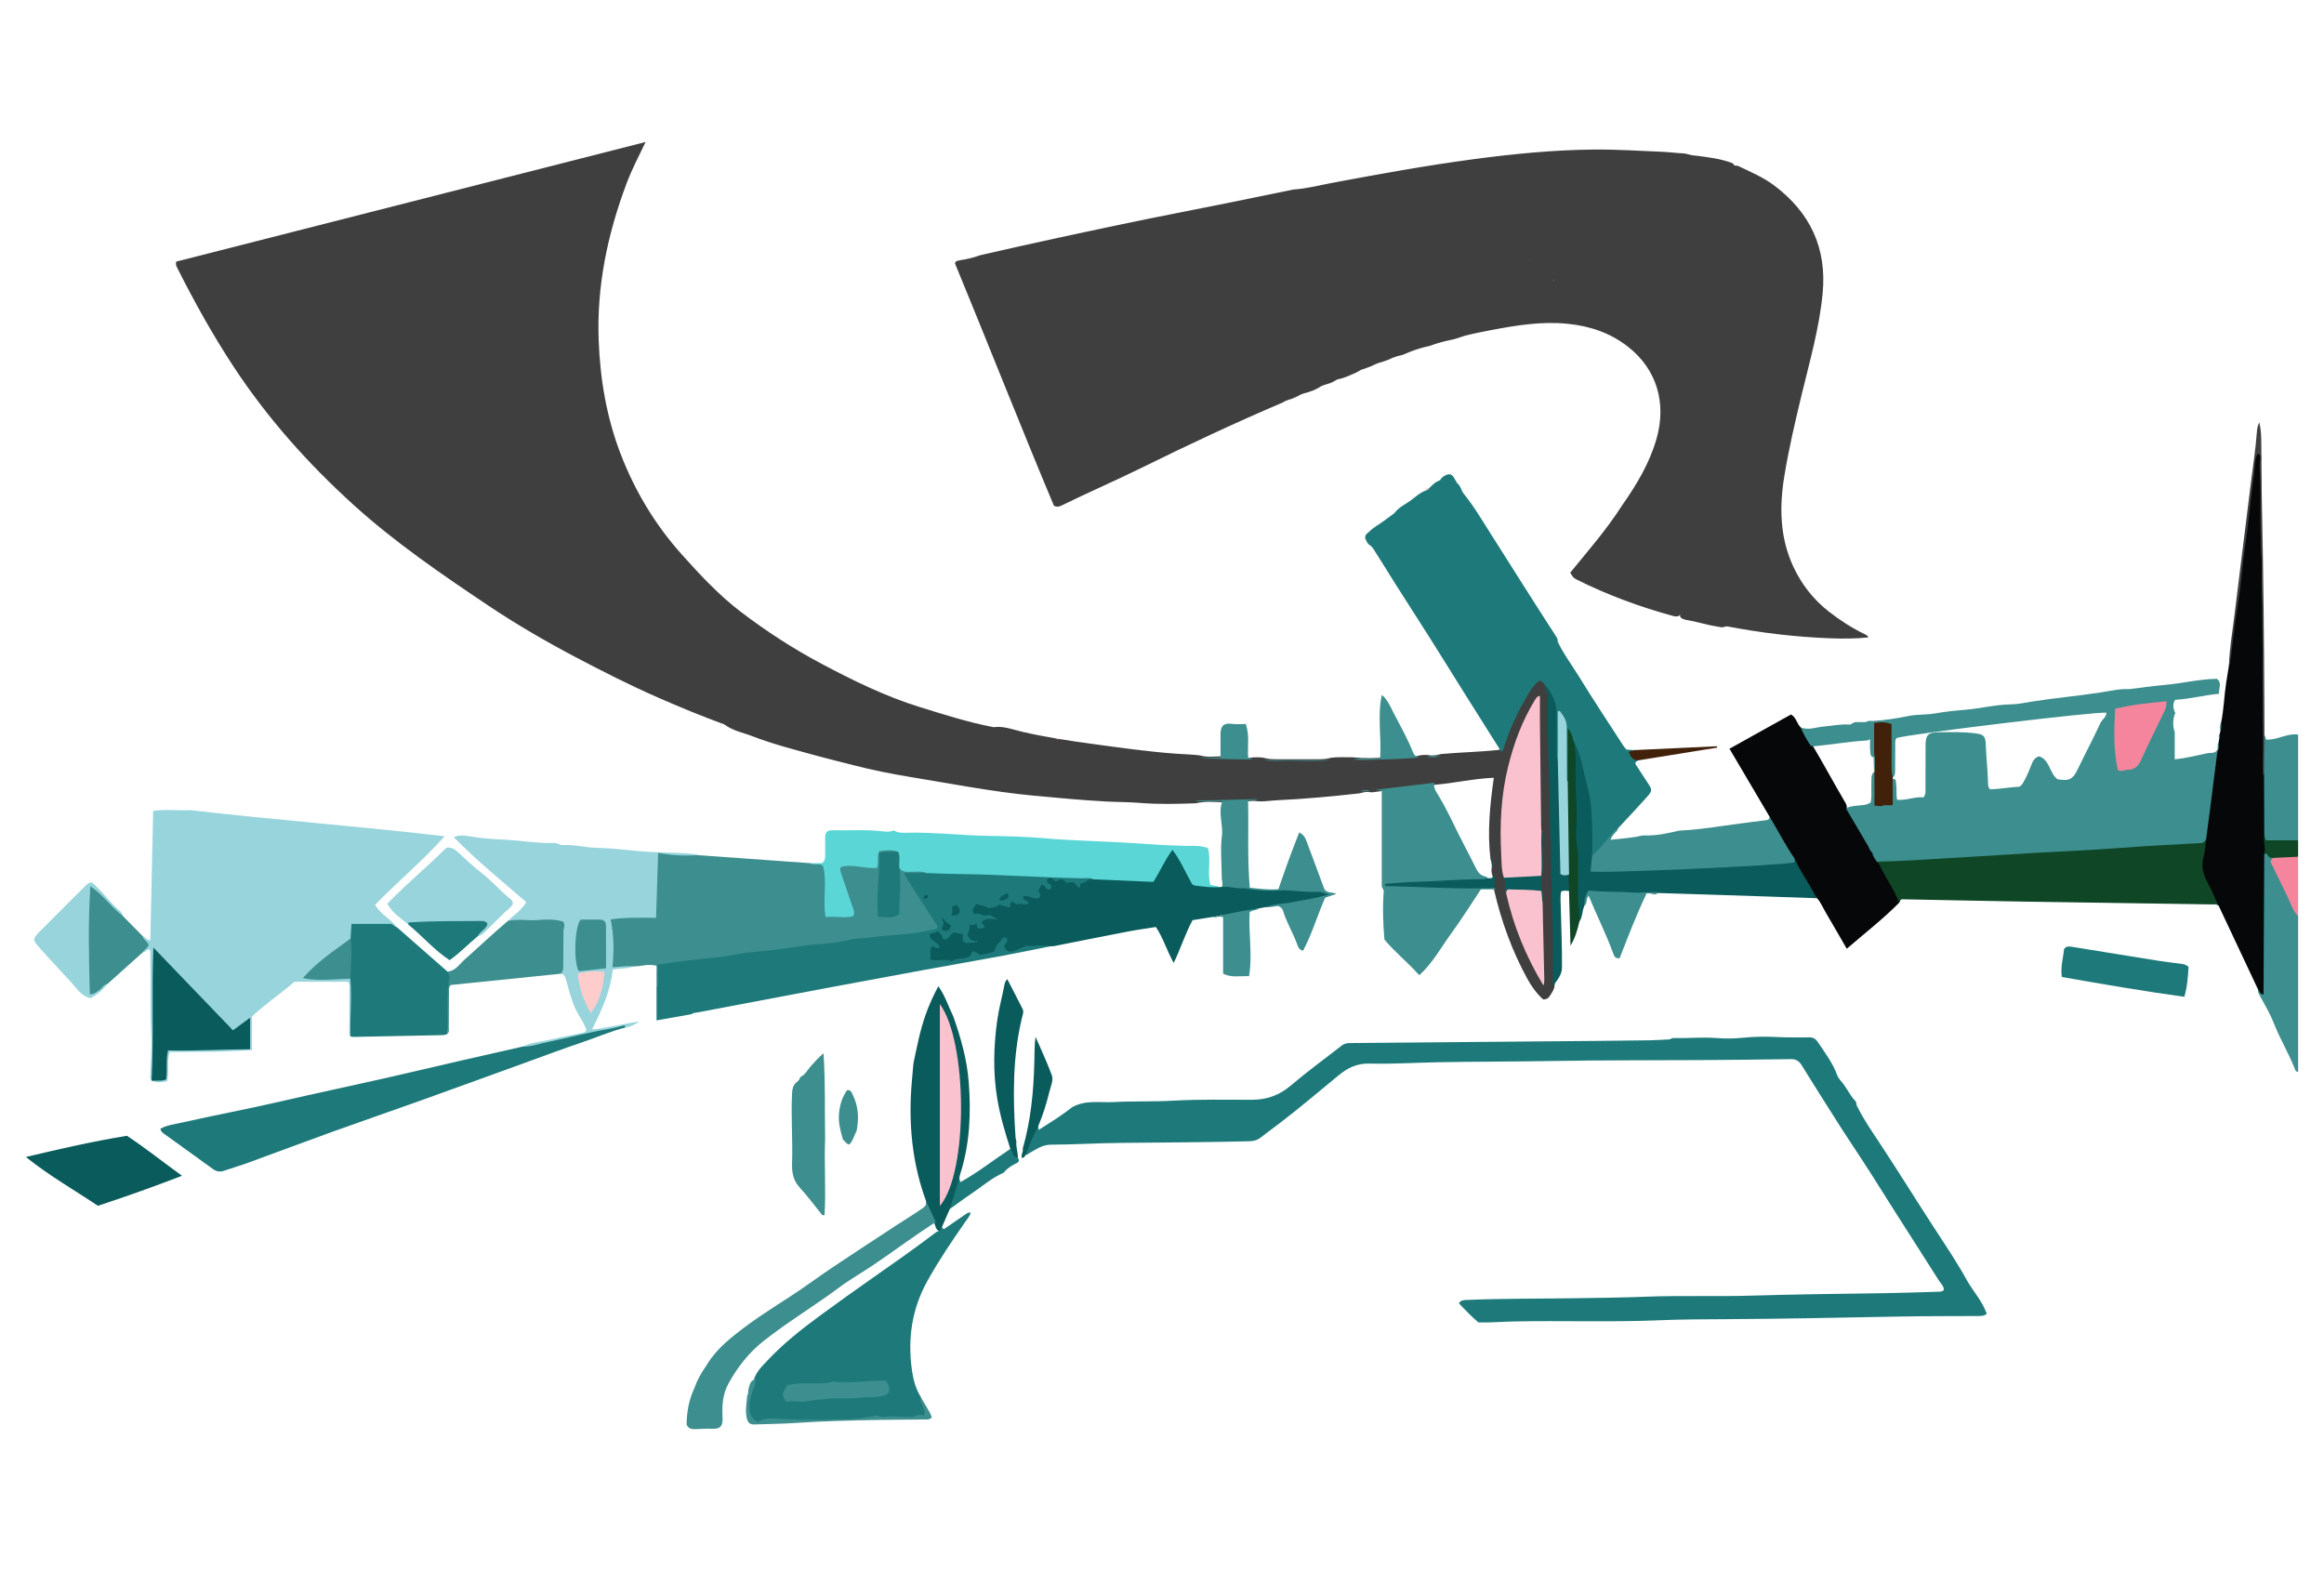 <?xml version="1.0" encoding="UTF-8" standalone="no"?>
<!-- Created with Inkscape (http://www.inkscape.org/) -->

<svg
   xmlns:dc="http://purl.org/dc/elements/1.1/"
   xmlns:cc="http://creativecommons.org/ns#"
   xmlns:rdf="http://www.w3.org/1999/02/22-rdf-syntax-ns#"
   xmlns:svg="http://www.w3.org/2000/svg"
   xmlns="http://www.w3.org/2000/svg"
   xmlns:inkscape="http://www.inkscape.org/namespaces/inkscape"
   version="1.2"
   width="1846"
   height="1248"
   viewBox="0 0 1846 1248"
   id="Layer_1"
   xml:space="preserve"><defs
   id="defs219">
	
	
	
	
	
	
	
	
	
	
	
	
	
	
	
	
	
	
	
	
	
	
	
	
	
	
	
	
	
	
	
	
	
	
	
	
	
	
	
	
	
	
	
	
	
	
	
	
	
	
	
	
	
	
	
	
	
	
	
	
	
	
	
	
	
	
	
	
	
	
	
	
	
	
	
	
	
	
	
	
	
	
	
	
	
	
	
	
	
	
	
	
	
	
	
	
	
	
	
	
	
	
	
	
	
	
</defs>
<g
   id="g3963"><path
     d="m 1825.446,851.531 c -2.384,-0.275 -2.623,-2.582 -3.226,-4.043 -4.91,-11.937 -11.517,-23.066 -16.246,-35.109 -2.907,-7.406 -7.105,-14.314 -10.873,-21.367 -0.881,-1.647 -1.922,-3.109 -1.506,-5.082 3.235,-1.346 2.724,-4.305 2.736,-6.846 0.16,-31.244 0.104,-62.49 0.126,-93.734 10e-4,-1.994 -0.028,-4 0.713,-5.906 0.583,-1.229 1.413,-2.135 3.043,-2.155 2.186,0.514 3.783,2.082 5.329,3.725 0.289,6.14 3.422,11.287 6.15,16.478 5.139,9.771 9.648,19.809 13.752,30.043 0,41.33 0,82.664 0,123.996 z"
     inkscape:connector-curvature="0"
     id="path5"
     style="fill:#3d8e8e" /><path
     d="m 1798.693,583.68 c 0.439,1.205 0.882,2.411 1.392,3.811 8.843,0.517 16.578,-5.313 25.36,-3.958 0,28 0,56 0,84 -0.495,0.438 -0.973,1.059 -1.588,1.155 -8.131,1.289 -16.276,1.314 -23.932,0.789 -1.984,-2.291 -2.525,-4.373 -3.142,-6.43 -0.811,-15.4 -0.198,-30.813 -0.38,-46.218 1.162,-9.074 0.371,-18.189 0.58,-27.283 0.051,-2.067 -0.553,-4.41 1.71,-5.866 z"
     inkscape:connector-curvature="0"
     id="path7"
     style="fill:#3d8e8e" /><path
     d="m 1825.446,727.531 c -4.205,-3.83 -5.575,-9.234 -7.905,-14.121 -4.468,-9.369 -9.064,-18.676 -14.063,-28.939 -0.151,-0.68 1.406,-1.611 1.869,-2.986 5.213,-3.725 14.813,-4.18 20.099,-0.952 0,15.666 0,31.332 0,46.998 z"
     inkscape:connector-curvature="0"
     id="path9"
     style="fill:#f5859d" /><path
     d="m 1825.446,680.531 c -6.699,0.318 -13.398,0.635 -20.099,0.953 -1.638,-0.172 -3.279,-0.25 -4.015,-2.181 -0.519,-1.354 -1.574,-1.512 -2.801,-0.887 -1.624,-4.955 -3.582,-9.908 0.014,-14.856 0.417,1.397 0.834,2.799 1.185,3.971 8.619,0 17.168,0 25.715,0 10e-4,4.334 10e-4,8.668 10e-4,13 z"
     inkscape:connector-curvature="0"
     id="path11"
     style="fill:#0e4626" /><path
     d="m 575.465,575.47 c -17.798,-6.491 -35.292,-13.713 -52.645,-21.321 -22.401,-9.823 -44.202,-20.868 -65.81,-32.264 -23.801,-12.552 -47.094,-26.066 -69.448,-41.066 -36.972,-24.812 -73.803,-49.934 -106.853,-79.9 -36.103,-32.735 -68.386,-68.91 -95.255,-109.81 -16.597,-25.263 -31.21,-51.576 -44.769,-78.532 -0.608,-1.209 -1.262,-2.311 -0.738,-4.765 123.621,-31.505 247.675,-63.121 372.851,-95.022 -5.656,11.737 -10.999,22.003 -15.083,32.868 -15.14,40.269 -23.842,81.675 -22.175,124.885 1.193,30.942 6.295,61.155 17.499,90.21 11.418,29.612 27.485,56.263 48.72,79.924 14.491,16.146 29.246,32.027 46.5,45.196 20.34,15.524 41.771,29.438 64.444,41.466 25.164,13.35 50.673,25.848 77.93,34.319 19.343,6.011 38.664,12.18 58.623,15.965 7.886,-1.108 15.291,1.929 22.607,3.629 18.416,4.282 37.036,7.123 55.696,9.646 22.23,3.007 44.45,6.217 66.864,7.813 6.129,0.438 12.292,0.538 18.406,1.293 3.052,0.844 6.147,1.191 9.317,1.049 9.73,-0.438 19.449,-0.418 29.125,0.937 1.33,0.187 2.632,-0.161 3.938,-0.361 2.849,-0.185 5.688,-0.166 8.515,0.312 3.545,1.069 7.179,1.146 10.85,1.127 10.801,-0.061 21.602,-0.069 32.4,0.006 3.514,0.023 6.965,-0.18 10.346,-1.182 5.703,-0.68 11.428,-0.317 17.146,-0.353 9.251,0.954 18.527,0.932 27.73,-0.193 6.944,-0.85 13.849,-1.082 20.789,-0.534 1.736,0.135 3.244,-0.521 4.859,-0.777 1.82,-0.346 3.654,-0.508 5.507,-0.362 3.822,0.754 7.581,0.427 11.288,-0.711 15.247,-1.394 30.578,-1.633 45.798,-3.283 2.611,-0.706 2.739,-3.141 3.4,-5.104 5.39,-15.998 12.3,-31.24 22.127,-45.056 0.386,-0.543 0.723,-1.121 1.13,-1.646 4.605,-5.954 9.124,-5.294 12.046,1.763 1.979,3.64 2.394,7.631 2.304,11.619 -0.623,27.619 0.938,55.209 1.32,82.812 0.217,15.613 0.082,31.265 0.826,46.867 1.309,27.41 1.982,54.826 1.938,82.267 -0.01,4.338 -0.646,8.618 -0.625,12.936 -0.115,3.916 -2.459,6.822 -4.492,9.869 -1.01,1.201 -2.26,1.908 -4.614,1.896 -5.178,-4.565 -9.38,-10.479 -12.864,-16.891 -11.914,-21.918 -20.371,-45.146 -25.988,-69.428 -0.16,-0.744 -0.513,-1.426 -0.729,-2.15 -1.464,-3.613 0.44,-7.567 -1.155,-11.172 -0.289,-1.314 -0.421,-2.641 -0.299,-3.984 0.612,-2.795 -0.186,-5.44 -0.865,-8.1 -2.523,-21.34 -0.427,-42.547 2.668,-64.359 -16.396,0.634 -31.574,4.364 -47.026,5.563 -5.65,-0.03 -11.075,1.626 -16.651,2.223 -10.021,1.069 -20.064,1.987 -30.05,3.387 -1.446,0.299 -2.906,0.438 -4.384,0.332 -2.949,-0.76 -5.738,0.137 -8.547,0.854 -21.869,2.463 -43.77,4.498 -65.765,5.511 -4.944,0.227 -9.862,1.139 -14.852,0.815 -3.466,-0.656 -6.787,-0.295 -10.273,0.465 -5.67,1.234 -11.512,0.631 -17.295,0.361 -7.252,-0.341 -14.526,-1.015 -21.711,0.717 -14.795,0.578 -29.58,0.933 -44.389,-0.262 -8.94,-0.72 -17.938,-0.65 -26.913,-1.132 -19.273,-1.03 -38.467,-2.846 -57.672,-4.649 -33.166,-3.119 -65.832,-9.587 -98.651,-14.942 -14.881,-2.428 -29.735,-5.445 -44.424,-9.231 -9.771,-2.52 -19.625,-4.869 -29.353,-7.554 -17.078,-4.711 -34.318,-9.052 -50.853,-15.438 -7.483,-2.899 -15.688,-4.313 -22.291,-9.368 z"
     inkscape:connector-curvature="0"
     id="path13"
     style="fill:#3f3f3f" /><path
     d="m 778.525,202.753 c 9.871,-2.246 19.731,-4.54 29.615,-6.729 47.246,-10.461 94.561,-20.596 142.068,-29.82 25.787,-5.007 51.494,-10.43 77.236,-15.664 10.65,-0.69 20.961,-3.455 31.386,-5.408 36.933,-6.917 73.884,-13.637 111.146,-18.613 31.855,-4.255 63.771,-7.426 95.938,-7.731 18.48,-0.175 36.91,1.069 55.357,1.83 5.211,0.253 10.383,0.995 15.604,1.184 2.909,0.104 5.635,1.495 8.568,1.689 0.588,0.055 1.175,0.108 1.762,0.162 9.229,1.198 18.49,2.247 27.336,5.375 1.051,0.372 2.262,0.657 2.725,1.924 0.847,0.908 1.97,0.604 3.004,0.682 9.818,4.758 19.953,8.916 28.785,15.521 28.629,21.402 42.09,49.631 38.74,85.529 -2.59,27.745 -10.361,54.406 -16.824,81.342 -5.149,21.467 -10.223,42.934 -13.729,64.763 -3.936,24.483 -3.391,48.449 7.229,71.303 6.594,14.197 16.088,26.318 28.564,35.97 8.818,6.822 18.125,12.856 28.182,17.711 0.967,0.468 2.182,0.766 2.852,2.527 -10.139,1.102 -19.994,1.083 -29.882,0.727 -27.497,-0.991 -54.729,-4.229 -81.743,-9.389 -0.639,-0.122 -1.321,-0.005 -1.984,0.001 -2.271,1.271 -4.531,0.328 -6.801,-0.02 -8.057,-1.235 -15.814,-3.834 -23.857,-5.146 -2.102,-0.343 -4.266,-0.926 -5.463,-3.04 1.898,-3.858 5.426,-4.015 8.9,-3.494 2.572,0.385 4.877,0.623 7.152,-0.931 1.934,-1.317 3.785,-1.069 5.01,0.933 3.574,-1.739 3.772,-6.031 6.764,-7.927 3.489,3.059 4.604,7.496 2.938,11.272 0.037,0.617 0.658,0.996 0.973,0.947 6.135,-0.957 11.266,2.69 16.875,3.979 7.451,1.711 14.898,2.628 22.396,3.766 5.918,0.896 11.578,-0.004 17.342,0.232 0.324,0.014 0.721,-0.252 0.977,-0.139 8.166,3.625 16.512,-2.955 24.691,0.43 0.621,0.257 1.23,-0.362 2.05,-1.114 0.604,-3.475 -1.491,-5.958 -4.021,-8.192 -1.244,-1.104 -2.709,-1.961 -4.146,-2.779 -10.236,-5.83 -14.641,-16.338 -20.604,-25.587 -0.715,-1.108 -0.881,-2.649 -1.78,-3.558 -4.627,-4.672 -5.825,-10.551 -6.351,-16.757 -0.227,-2.663 -2.136,-4.362 -3.897,-6.191 -2.334,-2.423 -5.41,-4.47 -5.581,-8.199 1.443,-1.762 3.441,-0.494 5.15,-1.706 -1.364,-5.199 -0.327,-10.973 -3.866,-15.987 -2.131,-3.019 1.125,-5.544 2.065,-8.563 -0.412,-5.959 -2.189,-12.411 2.902,-17.931 -1.18,-3.851 -0.549,-7.375 1.591,-10.867 1.484,-2.424 1.423,-5.366 1.149,-8.271 -0.658,-6.958 -0.418,-13.535 3.469,-20.042 3.004,-5.028 2.975,-11.444 2.998,-17.371 0.014,-3.649 0.027,-7.288 0.104,-10.389 0.705,-2.181 2.638,-2.136 3.642,-3.426 0.837,-2.22 1.452,-4.648 2.796,-7.468 -3.123,-5.019 0.444,-8.234 3.848,-10.813 1.299,-3.388 -1.271,-5.685 -0.78,-8.381 0.446,-1.965 2.485,-2.611 3.364,-3.915 1.422,-7.921 3.539,-15.435 3.879,-23.327 0.27,-6.268 4.88,-11.691 4.174,-18.33 -0.174,-1.627 0.376,-3.407 -0.329,-4.936 -1.849,-3.998 -1.552,-7.744 1.01,-11.25 -1.246,-6.048 -0.028,-12.085 -1.067,-18.029 -0.353,-2.011 -0.59,-3.892 -2.074,-5.454 -4.938,-5.2 -4.917,-5.219 -4.342,-11.65 -4.969,-8.533 -11.752,-14.938 -19.197,-19.567 -1.299,-2.545 -0.321,-4.351 -0.365,-6.255 -1.361,-4.555 -6.229,-5.084 -8.873,-7.701 -2.229,-0.615 -3.092,1.783 -4.905,1.468 -2.61,-0.5 -1.642,-3.347 -3.081,-4.777 -2.033,0.756 -2.094,3.958 -5.395,3.878 -5.5,-2.451 -0.403,-7.517 -2.123,-11.815 -7.971,-1.092 -17.035,-0.049 -23.354,-6.348 -4.724,-0.552 -8.444,3.999 -12.545,1.422 -1.292,-1.81 -0.098,-3.314 -0.502,-5.027 -4.067,-1.56 -8.254,-1.688 -13.166,-0.323 3.134,0.894 5.948,1.645 4.55,5.716 -4.148,1.524 -8.277,1.063 -12.101,-0.594 -2.976,0.085 -5.226,2.063 -7.944,1.845 -4.224,-2.971 -4.313,-3.642 -1.304,-9.52 -0.604,-1.716 -1.91,-2.076 -3.524,-1.817 -1.391,0.752 -2.459,1.881 -3.271,3.089 -2.632,3.915 -5.479,6.74 -10.92,6.247 -2.813,-0.255 -4.94,2.492 -6.447,4.975 -2.497,4.117 -6.535,6.37 -10.053,9.22 -3.626,-2.04 -4.925,-4.951 -2.449,-7.553 2.709,-2.846 3.914,-6.025 4.738,-9.593 0.842,-1.872 3.712,-0.935 4.539,-3.957 -2.603,3.213 -4.117,0.571 -5.968,-0.104 -1.733,-0.085 -2.852,1.803 -4.494,1.479 -2.063,-0.146 -3.443,-1.607 -5.504,-2.072 -6.307,0.209 -9.696,8.266 -16.705,6.202 -1.097,3.382 2.258,5.097 1.189,8.181 -2.539,4.544 -6.536,-2.462 -9.477,0.597 -1.224,1.3 -0.248,3.313 -1.717,4.829 -8.431,6.079 -12.447,6.161 -18.468,0.032 1.029,-7.325 8.604,0.031 10.722,-4.831 1.387,-4.168 4.075,-7.38 8.327,-9.265 -2.198,1.07 -4.53,1.792 -6.461,3.17 -1.149,1.84 -0.356,4.074 -1.559,5.909 -2.813,2.979 -5.677,0.863 -8.324,-0.295 -2.224,1.419 -2.151,3.966 -3.576,5.656 -3.124,2.023 -5.92,1.554 -8.429,-1.092 -1.154,-1.38 -0.346,-3.122 -0.821,-5.173 -2.26,11.591 -2.26,11.591 -12.954,7.085 -0.693,8.555 -0.693,8.555 -2.923,10.846 -2.821,-3.98 -8.26,-5.785 -8.461,-11.663 0.526,-2.229 3.81,-2.944 2.644,-6.001 -3.961,-0.126 -7.679,0.85 -11.92,3.326 2.281,-0.655 3.799,-0.766 5.271,-0.203 2.022,0.774 3.479,2.103 3.493,4.388 0.012,2.079 -1.323,3.359 -3.146,4.094 -2.815,1.136 -5.813,1.396 -8.803,1.68 -1.251,0.119 -2.785,-0.412 -3.433,1.802 4.136,1.57 8.703,2.252 12.373,4.437 -0.526,10.394 -1.338,11.187 -13.051,13.555 3.543,0.305 7.166,0.611 10.283,-1.548 1.955,-1.354 3.752,-2.198 5.938,-0.85 2.101,1.298 2.634,3.307 2.34,5.638 -0.104,0.826 -0.187,1.657 -0.057,2.492 0.413,1.617 1.866,2.791 1.937,4.55 0.215,2.735 -2.122,3.987 -3.703,6.232 6.06,2.502 7.791,7.928 8.894,13.613 0.369,1.9 -0.715,3.513 -3.461,4.658 -2.148,-5.34 -8.736,-5.388 -11.88,-10.24 -3.108,-4.802 -1.957,-10.294 -3.003,-15.316 -2.339,-0.348 -3.479,0.74 -4.428,2.142 -0.036,1.649 1.689,2.551 1.58,4.104 0.236,2.892 -2.292,4.345 -3.309,6.521 0.056,1.663 0.865,2.874 2.002,3.97 2.09,0.241 3.299,-2.416 6.369,-1.412 2.035,3.464 5.325,7.071 5.784,12.071 0.419,4.563 -1.896,6.369 -6.716,5.622 -1.593,-1.032 -1.359,-3.002 -2.484,-4.583 -3.524,-0.347 -6.135,-2.13 -7.944,-5.6 -2.3,-4.405 -7.097,-5.154 -11.337,-6.577 -1.413,-0.05 -2.579,0.52 -3.623,1.387 -0.969,1.447 -0.51,2.887 -0.032,4.427 0.432,-1.615 -0.025,-3.426 1.703,-4.809 3.124,-1.389 5.049,0.571 6.651,3.126 2.498,3.981 3.494,8.634 5.61,12.792 0.224,0.438 0.446,1.107 0.228,1.448 -3.912,6.082 0.137,11.785 1.146,18.596 0.201,0.525 1.604,1.246 2.454,2.476 2.271,-0.445 3.4,-2.173 4.843,-3.328 0.265,-1.587 -1.685,-2.2 -1.356,-3.688 0.682,-4.232 5.675,-6.735 4.43,-11.516 2.204,-2.461 4.693,-3.979 7.66,-2.878 3.154,1.172 3.462,4.172 3.178,8.085 2.229,-3.965 5.337,-4.943 8.994,-5.009 -2.867,-1.694 -6.889,-1.545 -7.541,-6.1 0.77,-3.325 2.906,-5.532 6.193,-6.248 3.242,0.348 3.771,3.572 5.991,4.61 1.688,0.104 1.788,-1.195 2.287,-2.208 -1.563,-2.777 -4.653,-3.805 -6.485,-5.968 2.183,-5.937 12.639,-7.646 17.891,-3.142 0.672,2.969 -3.23,4.258 -2.68,7.173 7.987,5.073 8.116,5.278 6.334,10.099 -2.724,0.439 -2.724,0.439 -6.605,-1.74 -2.407,2.011 -3.406,4.451 -3.287,7.736 0.223,6.142 -1.654,8.098 -7.602,8.281 -1.7,0.053 -2.846,0.426 -3.611,1.903 -0.82,1.681 -2.788,2.094 -4.02,3.335 0.938,1.507 2.67,1.568 3.746,2.972 -0.074,-2.338 -1.091,-4.508 0.354,-6.479 2.157,-1.166 2.946,0.673 3.948,1.871 1.596,1.908 2.845,4.072 4.145,6.049 1.676,0.897 3.242,1.042 5.145,0.282 -3.676,-8.174 4.437,-10.507 6.88,-14.545 2.842,-3.699 -0.806,-6.548 0.698,-9.425 2.121,-2.125 1.572,-4.477 0.334,-6.292 1.017,-2.876 2.687,-4.021 5.287,-4.394 2.812,1.751 6.058,2.833 9.441,2.794 2.559,5.716 -4.537,5.872 -4.516,11.483 1.043,3.045 -1.936,6.317 -5.229,9.79 5.12,2.224 8.465,6.606 13.746,7.217 1.877,-0.5 3.049,-1.601 3.809,-3.016 0.58,-1.632 -0.404,-3.086 0.032,-5.023 1.655,-2.299 2.253,-5.71 4.731,-8.355 6.115,1.766 1.246,6.61 3.146,10.046 2.999,1.902 8.7,2.833 6.266,8.61 4.063,-2.129 8.968,-3.268 13.877,-3.063 4.25,0.177 5.523,4.268 2.904,7.725 -1.162,1.534 -3.158,2.437 -3.777,4.815 2.863,0.813 5.762,0.639 8.231,2.234 2.161,1.396 4.741,2.496 3.636,5.631 -1.164,3.302 -3.813,3.173 -7.638,1.5 4.05,3.137 8.335,0.838 11.582,3.717 2.935,2.604 3.107,7.084 6.692,8.936 7.999,-4.646 10.48,-4.168 13.222,2.438 -0.346,3.455 -3.706,3.917 -5.843,5.743 6.473,-1.447 7.146,-0.888 8.866,5.111 1.171,4.083 1.844,8.069 0.545,12.003 3.632,4.199 10.737,4.979 10.735,12.367 1.172,0.631 3.129,-0.851 4.356,0.973 1.562,3.269 0.319,5.389 -3.144,6.073 -2.506,0.495 -4.873,1.04 -6.748,2.989 -0.351,2.052 2.214,2.854 2.096,5.286 -3.441,3.229 0.627,9.518 -4.477,12.303 -0.226,5.21 0.313,9.672 4.553,12.945 1.404,1.084 1.764,2.797 0.521,4.371 -1.974,1.692 -3.879,-0.102 -6.812,0.114 1.474,6.2 -3.983,10.172 -5.235,15.105 0.279,2.313 1.658,3.217 2.34,4.528 1.163,2.241 0.959,4.569 -1.309,5.622 -3.013,1.398 -5.66,3.46 -8.796,4.571 -5.502,1.952 -9.678,5.007 -10.193,11.45 -0.295,3.68 -3.044,5.762 -5.542,7.729 -1.088,1.416 -0.426,3.112 -1.226,4.426 -0.84,1.467 -2.771,1.021 -3.895,2.245 -0.895,2.509 0.648,4.366 1.971,6.254 1.297,1.853 2.332,3.678 0.512,6.083 -3.99,-0.534 -8.1,-1.538 -12.222,0.249 -2.497,3.065 -3.63,6.265 -2.034,10.473 2.601,6.863 1.074,8.505 -6.092,7.368 -0.494,-0.079 -0.994,-0.078 -1.889,0.34 -1.358,1.897 -2.578,4.424 -4.906,6.303 1.912,0.959 3.619,0.786 4.859,1.243 2.277,-0.302 3.672,-2.496 6.172,-1.495 1.837,1.176 1.945,3.447 2.589,5.48 0.646,2.046 -1.408,4.232 0.494,6.372 3.313,-3.912 7.813,-6.538 10.712,-11.015 0.702,-3.099 -1.246,-7.591 4.088,-8.918 3.757,1.534 4.473,4.437 3.588,8.077 -0.683,0.651 -1.232,1.401 -1.639,2.257 0.536,-0.726 0.846,-1.615 1.588,-2.189 4.832,0.188 9.438,0.842 12.834,6.385 -6.947,2.6 -12.982,5.964 -21.098,4.841 2.776,3.728 6.19,3.688 8.842,4.556 2.039,-0.734 2.713,-2.592 4.654,-3.084 10.885,-0.309 12.055,0.316 11.735,6.414 -2.553,2.584 -6.147,-0.954 -8.72,1.242 -0.115,1.67 0.896,1.883 1.928,1.914 9.124,0.28 16.073,5.623 23.359,10.114 1.275,0.787 2.908,1.872 2.154,3.989 -2.146,1.801 -4.502,0.896 -6.672,0.297 -25.92,-7.153 -51.033,-16.453 -75.113,-28.464 -2.637,-1.315 -3.114,-1.86 -5.329,-5.563 14.091,-17.28 29.061,-34.376 41.267,-53.542 11.521,-16.423 21.797,-33.485 27.335,-52.988 7.913,-27.857 0.534,-54.964 -23.041,-73.211 -14.063,-10.885 -30.241,-16.265 -47.935,-18 -20.514,-2.012 -40.476,1.268 -60.426,5.051 -7.175,1.36 -14.357,2.769 -21.432,4.631 -3.438,1.104 -6.799,2.476 -10.376,3.116 -5.673,1.142 -11.231,2.689 -16.662,4.693 -0.467,0.195 -0.954,0.311 -1.453,0.371 -6.722,1.401 -13.146,3.698 -19.407,6.476 -0.437,0.221 -0.897,0.371 -1.369,0.489 -3.713,0.734 -7.256,1.973 -10.655,3.631 -1.052,0.446 -2.117,0.861 -3.212,1.193 -3.133,0.972 -6.317,1.803 -9.236,3.363 -0.375,0.231 -0.771,0.414 -1.179,0.579 -1.427,0.523 -2.849,1.057 -4.256,1.635 -0.396,0.196 -0.813,0.336 -1.236,0.455 -2.437,0.463 -4.453,1.842 -6.569,3.01 -4.039,1.899 -8.134,3.662 -12.412,4.96 -1.877,0.11 -3.527,0.814 -5.021,1.934 -1.639,0.91 -3.365,1.613 -5.154,2.17 -2.461,0.652 -4.908,1.337 -7.015,2.865 -3.094,1.811 -6.401,3.104 -9.839,4.086 -2.496,0.574 -4.893,1.412 -7.084,2.771 -1.706,0.791 -3.383,1.653 -5.169,2.269 -2.554,0.675 -5.017,1.569 -7.261,3.006 -37.688,16.051 -74.741,33.46 -111.478,51.572 -21.04,10.372 -42.599,19.659 -63.66,30 -1.792,0.881 -3.73,1.529 -6.172,0.22 -26.809,-63.923 -52.288,-128.785 -78.624,-192.583 1.073,-2.755 3.018,-1.723 4.229,-2.464 5.392,-0.793 10.676,-1.995 15.779,-3.927 z"
     inkscape:connector-curvature="0"
     id="path15"
     style="fill:#3f3f3f;fill-opacity:1" /><path
     d="m 113.377,743.613 c 2.046,0.393 2.639,3.039 6.036,3.25 0.745,-34.152 1.488,-68.238 2.241,-102.756 10.328,-1.41 20.098,-0.092 29.802,-0.588 66.995,7.883 134.296,12.791 201.729,20.764 -17.354,19.453 -37.355,35.973 -55.278,54.52 4.877,7.924 12.654,11.291 17.328,17.689 -2.06,1.521 -3.714,-0.412 -5.569,-0.619 -9.211,-1.029 -18.43,-0.201 -27.32,-0.637 -2.188,3.572 -1.452,7.164 -2.883,10.172 -2.16,3.262 -5.402,5.359 -8.452,7.621 -7.47,5.539 -14.913,11.112 -22.02,17.112 -1.855,1.566 -3.827,3.117 -5.501,6.357 8.524,0.336 16.333,0.521 24.197,-0.258 4.002,-0.398 8.291,-1.806 11.758,1.78 1.288,2.429 1.531,5.095 1.36,7.717 -0.662,10.22 -0.185,20.447 -0.374,30.668 -0.046,2.457 0.146,5.021 -2.071,6.832 -1.525,-1.522 -0.891,-3.469 -0.896,-5.223 -0.031,-10.826 0.061,-21.65 0.055,-32.477 -0.001,-1.785 0.411,-3.666 -0.9,-5.695 -14.05,0 -28.297,0 -42.735,0 -10.722,9.469 -22.926,17.289 -33.741,27.613 0,8.646 0,17.408 0,26.617 -22.003,1.723 -43.524,1.438 -65.266,1.571 -2.839,7.703 -0.082,15.55 -2.11,23.298 -4.094,0.526 -8.05,1.575 -12.021,-0.396 2.295,-2.854 6.105,-1.094 9.014,-2.986 1.47,-4.024 0.651,-8.383 0.758,-12.643 0.219,-8.74 1.569,-10.466 10.196,-10.226 16.989,0.474 33.915,-1.338 50.89,-1.104 1.484,0.021 3.013,0.084 4.986,-1.039 1.911,-5.342 0.64,-11.254 0.849,-17.385 -3.186,-0.017 -4.705,2.235 -6.688,3.491 -4.602,2.916 -7.514,3.099 -11.071,-0.969 -10.098,-11.541 -21.582,-21.721 -31.882,-33.061 -7.267,-8 -15.042,-15.537 -22.171,-23.676 -0.646,-0.738 -1.396,-1.396 -2.18,-1.654 -0.561,0.207 -0.852,0.428 -0.868,0.771 -0.713,14.78 0.072,29.551 0.448,44.319 0.296,11.646 0.855,23.291 -0.326,34.912 -0.49,4.824 -0.202,9.646 -0.38,14.465 -0.085,2.302 0.173,4.732 -1.898,6.463 -1.701,-1.448 -0.986,-3.418 -0.952,-5.141 0.205,-10.445 1.207,-20.924 0.677,-31.326 -1.083,-21.252 -0.318,-42.498 -0.732,-63.742 -0.025,-1.268 0.33,-2.666 -0.765,-3.84 -2.172,-0.319 -3,2.623 -5.198,2.238 -0.896,-2.482 1.907,-3.666 2.015,-5.789 0.125,-2.574 -3.982,-3.893 -2.091,-7.01 z"
     inkscape:connector-curvature="0"
     id="path17"
     style="fill:#98d4dc" /><path
     d="m 441.366,669.574 c 1.875,0.598 3.789,1.801 5.621,1.688 9.146,-0.568 17.997,2.049 27.051,2.203 15.397,0.26 30.617,2.896 45.992,3.418 10.892,0.369 21.8,0.391 32.642,1.684 0.955,0.113 1.877,0.505 2.815,0.767 -1.55,2.328 -4.03,2.125 -6.308,2.135 -6.488,0.029 -12.998,0.453 -19.432,-0.907 -1.271,-0.271 -2.63,-0.502 -4.872,0.305 -0.894,16 -1.039,32.463 -2.133,49.1 -11.968,2.137 -23.224,-0.174 -34.986,2.545 1.207,10.955 2.369,21.896 0.903,32.668 5.396,1.674 10.63,-1.565 14.708,2.424 -5.081,2.229 -10.701,1.375 -16.685,2.695 -1.695,16.57 -8.41,31.564 -16.399,47.455 13.396,-1.408 25.321,-4.787 37.633,-6.268 -3.55,2.237 -7.121,4.242 -11.34,4.744 -2.692,-1.197 -5.301,0.082 -7.669,0.784 -13.687,4.056 -27.725,6.544 -41.588,9.798 -8.724,2.049 -17.542,3.633 -26.25,5.735 -2.253,0.545 -4.606,1.152 -6.418,-1.104 7.272,-3.512 15.326,-3.954 23.022,-5.778 7.732,-1.836 15.572,-3.217 23.345,-4.888 1.709,-0.366 3.765,-0.256 4.868,-2.696 -1.471,-2.979 -2.736,-6.422 -4.717,-9.388 -6.181,-9.26 -8.604,-19.909 -11.551,-30.348 -0.711,-2.52 -1.479,-4.322 -4.125,-4.898 -0.59,-11.424 0.009,-22.84 0.25,-34.26 0.031,-1.475 0.604,-2.955 -0.313,-5.088 -5.984,-1.897 -12.547,-1.877 -19.061,-1.182 -6.64,0.709 -13.242,-1.117 -19.866,0.068 -1.115,0.2 -2.271,-0.433 -2.965,-1.519 4.524,-4.752 10.555,-8.037 14.448,-14.879 -19.166,-16.793 -39.216,-32.693 -57.607,-51.672 5.462,-2.103 9.482,-1.078 13.498,-0.408 9.012,1.5 18.21,2.031 27.229,2.479 13.438,0.668 26.76,3.19 40.26,2.588 z"
     inkscape:connector-curvature="0"
     id="path19"
     style="fill:#98d4dc" /><path
     d="m 278.362,823.24 c -0.542,-15.258 1.281,-30.523 -0.093,-45.779 -1.073,-1.131 -1.745,-2.518 -1.645,-4.031 0.569,-8.537 0.099,-17.104 0.79,-25.637 0.065,-0.811 0.575,-1.539 1.04,-2.229 0.224,-3.603 0.447,-7.203 0.727,-11.699 10.286,0 20.669,0 31.052,0 2.036,0.035 2.827,2.496 5.006,2.629 13.394,11.756 26.789,23.514 40.184,35.273 4.235,2.024 4.143,5.545 2.319,8.823 -1.655,2.979 -1.768,5.937 -1.819,9.101 -0.169,10.467 0.486,20.942 -0.354,31.401 -1.587,1.107 -3.47,1.136 -5.249,1.175 -23.174,0.512 -46.351,0.954 -69.526,1.389 -0.809,0.014 -1.622,-0.269 -2.432,-0.416 z"
     inkscape:connector-curvature="0"
     id="path21"
     style="fill:#1e7a7a" /><path
     d="m 324.324,734.406 c -5.645,-5.021 -12.542,-8.814 -16.651,-16.557 15.24,-15.813 31.981,-29.543 47.012,-44.58 3.865,-0.261 6.412,1.159 8.878,3.444 6.204,5.75 12.358,11.613 19.048,16.763 8.207,6.313 14.841,14.289 22.922,20.692 1.042,0.824 1.935,1.867 1.802,3.808 -1.22,2.846 -4.209,4.534 -6.548,6.823 -5.145,5.035 -10.25,10.113 -15.37,15.177 -1.663,1.645 -3.315,3.305 -5.81,3.606 -1.304,-4.203 3.837,-5.459 4.269,-9.726 -19.959,-1.223 -39.757,0.101 -59.552,0.55 z"
     inkscape:connector-curvature="0"
     id="path23"
     style="fill:#98d4dc" /><path
     d="m 355.567,821.094 c 0.332,-15.092 -1.413,-30.258 1.649,-45.709 -0.477,-0.961 -1.136,-2.291 -1.795,-3.619 6.384,-0.412 9.429,-5.858 13.499,-9.442 11.598,-10.216 22.74,-20.945 34.618,-30.854 7.996,-1.75 16.082,0.086 24.161,-0.666 6.563,-0.609 13.418,-0.646 19.603,1.256 1.978,2.877 0.286,5.26 0.251,7.658 -0.122,8.426 -0.162,16.855 -0.148,25.283 0.004,2.988 0.421,6.014 -1.912,8.447 -29.231,2.994 -58.464,5.99 -87.396,8.955 -1.872,1.94 -1.447,4.026 -1.461,5.983 -0.068,9.162 -0.041,18.324 -0.165,27.484 -0.024,1.747 0.588,3.694 -0.904,5.224 z"
     inkscape:connector-curvature="0"
     id="path25"
     style="fill:#3d8e8e" /><path
     d="m 324.324,734.406 c -0.37,-2.365 1.416,-1.699 2.573,-1.773 18.274,-1.197 36.579,-0.912 54.874,-1.07 2.012,-0.018 4.032,-0.014 5.509,2.205 -0.992,4.379 -5.994,5.863 -7.673,9.818 -7.423,6.061 -13.968,13.162 -22.469,19.125 -12.165,-7.949 -21.624,-19.168 -32.814,-28.305 z"
     inkscape:connector-curvature="0"
     id="path27"
     style="fill:#1e7a7a" /><path
     d="m 1468.441,575.511 c 0.308,-0.067 0.615,-0.071 0.925,-0.016 3.45,-0.489 3.45,-0.489 7.024,0.595 1.474,-0.543 2.55,-1.845 4.028,-2.476 0.663,-0.035 1.325,-0.07 1.989,-0.105 1.512,-1.06 3.363,0.017 4.917,-0.78 9.762,-0.569 19.408,-2.132 28.962,-4.037 6.752,-1.346 13.587,-0.786 20.334,-1.935 7.809,-1.328 15.706,-2.31 23.605,-2.896 12.406,-0.92 24.517,-4.17 37.012,-4.36 5.804,-0.089 11.557,-1.382 17.243,-2.283 18.022,-2.856 36.21,-4.405 54.243,-7.209 7.455,-1.159 15.002,-3.034 22.709,-2.622 9.354,-1.127 18.687,-2.479 28.063,-3.324 13.781,-1.244 27.313,-4.584 41.349,-4.892 4.68,3.5 1.151,7.781 1.867,11.896 -12.188,1.148 -23.396,4.209 -35.005,4.82 -1.971,3.313 -1.606,6.456 -0.252,9.633 0.615,0.674 0.503,1.319 -0.071,1.948 -1.533,4.699 -1.548,9.396 0.039,14.085 v -0.011 c 0,7.06 0,14.117 0,21.596 9.484,-0.928 17.608,-3.104 25.803,-4.806 2.738,-0.568 6.211,0.497 8.039,-2.813 0.474,0.254 0.806,0.635 1,1.137 0.222,0.747 0.215,1.494 0.013,2.242 -1.849,4.219 -5.3,5.797 -9.662,5.608 -3.716,-0.159 -7.29,0.634 -10.892,1.28 -2.511,0.451 -4.713,1.348 -6.342,3.563 -2.101,2.857 -5.238,3.123 -7.298,0.616 -4.479,-5.452 -10.606,-6.372 -16.854,-7.366 -1.043,0.284 -1.745,1.063 -2.188,1.933 -3.915,7.688 -11.574,10.196 -18.684,13.306 -4.143,1.811 -13.807,-2.872 -15.459,-7.4 -1.298,-3.557 -2.641,-7.75 -2.037,-11.097 0.904,-5.013 0.811,-9.758 0.307,-14.661 -0.062,-0.604 0.478,-1.218 0.213,-2.001 1.293,6.261 -2.09,10.643 -5.537,14.306 -0.36,1.451 -0.438,2.291 -0.211,3.104 1.144,4.094 -0.338,6.762 -4.271,8.262 -3.025,1.154 -5.467,3.141 -7.438,5.679 -1.062,3.103 0.098,6.833 -3.316,9.901 -5.46,-1.117 -10.342,3.695 -16.32,3.082 -6.039,-0.617 -10.217,-5.283 -15.24,-7.562 -0.468,0.146 -0.705,0.146 -0.766,0.251 -5.453,9.275 -14.982,12.727 -24.041,16.855 -1.066,0.484 -2.238,1.297 -3.305,0.941 -5.902,-1.969 -12.075,-3.51 -17.434,-6.549 -2.506,-1.42 -4.82,-3.865 -7.931,-5.867 3.406,-6.936 4.207,-13.504 -4.045,-17.285 -0.629,-2.729 1.717,-3.307 2.653,-4.836 -0.311,-1.668 -2.432,-2.294 -2.42,-3.961 -1.01,-2.83 2.551,-4.473 1.254,-7.975 -5.877,-0.582 -11.908,1.442 -18.03,0.968 -1.86,3.323 -4.642,5.063 -7.554,6.372 -0.319,6.54 -0.356,12.805 -1.857,19.006 -1.021,4.222 -0.042,8.628 0.548,12.902 0.991,7.178 -1.85,10.717 -9.126,10.946 -4.161,0.134 -8.338,-0.223 -12.484,0.275 -2.302,0.276 -4.633,0.563 -6.627,1.789 -1.691,2.541 -1.318,6.676 -5.533,6.873 -3.166,-0.402 -3.396,-4.183 -6.514,-5.078 -5.402,2.604 -12.755,0.121 -17.636,5.461 1.119,6.848 3.384,12.61 8.722,17.416 4.08,3.674 5.138,9.414 5.529,14.437 -1.261,2.104 -2.615,2.413 -4.236,2.047 -2.623,-1.156 -3.47,-3.537 -4.162,-6.023 0.125,-2.271 -0.797,-3.979 -2.803,-5.096 -6.775,-8.531 -10.75,-18.732 -16.578,-27.834 -0.809,-1.263 -1.183,-2.838 0.535,-3.949 3.799,-1.404 7.81,-1.561 11.769,-1.951 2.345,-0.23 4.626,-0.457 6.944,-2.219 1.106,-4.959 0.295,-10.295 0.553,-15.566 0.136,-2.791 -0.396,-5.714 1.557,-8.16 0.475,-0.381 1,-0.461 1.568,-0.248 1.891,1.817 1.719,4.227 1.775,6.528 0.106,4.488 -0.033,8.979 0.075,13.468 0.048,1.936 -0.34,4.147 2.25,4.944 2.718,0.152 5.802,2.869 7.865,-1.201 0.414,-6.135 -1.502,-12.421 1.338,-18.354 3.647,-0.783 3.015,2.252 3.274,4.02 0.574,3.916 -0.08,7.943 0.646,12.52 7.534,0.629 14.408,-2.674 21.072,-1.951 2.02,-2.596 1.561,-4.844 1.573,-6.957 0.067,-11.49 -0.034,-22.98 0.056,-34.469 0.063,-8.065 1.971,-10.116 10.008,-10.269 9.979,-0.188 19.963,-0.384 29.918,0.894 5.891,0.755 7.661,2.199 7.846,8.146 0.317,10.313 1.589,20.563 1.813,30.877 0.036,1.631 0.079,3.348 0.997,4.68 0.312,0.383 0.576,0.705 0.88,0.698 7.432,-0.153 14.745,-1.61 22.163,-2.006 2.078,-0.11 3.274,-2.133 4.276,-3.903 2.464,-4.355 4.399,-8.953 6.193,-13.612 1.096,-2.845 2.335,-5.544 6.02,-6.692 8.707,2.795 8.177,13.493 14.734,18.242 9.515,1.621 12.217,0.012 16.332,-8.607 5.736,-12.011 12.08,-23.727 17.592,-35.849 1.337,-2.937 4.718,-4.739 4.914,-8.356 -5.078,-1.512 -157.311,16.902 -166.61,20.037 -1.539,1.633 -1.146,3.723 -1.177,5.674 -0.102,6.492 0.048,12.988 -0.084,19.48 -0.047,2.284 0.195,4.743 -2.006,6.391 -3.31,-1.231 -2.793,-4.205 -2.834,-6.718 -0.151,-9.131 -0.026,-18.266 -0.078,-27.397 -0.014,-2.133 0.299,-4.338 -0.989,-6.474 -2.304,-2.026 -4.962,-1.893 -8.232,-0.713 -1.771,7.164 -0.038,14.675 -1.002,22.006 -0.403,1.109 -0.538,2.356 -1.571,3.148 -3.054,-0.253 -2.814,-2.771 -3.029,-4.729 -0.342,-3.085 -0.168,-6.207 -0.137,-9.303 -0.211,-2.174 -1.75,-3.474 -3.379,-5.047 -4.117,0.554 -8.248,-1.427 -12.642,-0.339 -2.336,0.579 -3.606,-1.103 -3.78,-2.308 -0.012,-3.024 1.842,-3.308 2.783,-4.381 z"
     inkscape:connector-curvature="0"
     id="path29"
     style="fill:#3d8e8e" /><path
     d="m 1480.42,573.615 c -0.564,1.334 -1.129,2.667 -1.585,3.744 -4.248,3.804 -5.946,-3.094 -9.468,-1.862 1.367,-0.634 2.734,-1.267 4.104,-1.899 2.315,0.006 4.633,0.011 6.949,0.017 z"
     inkscape:connector-curvature="0"
     id="path31"
     style="fill:#3d8e8e" /><path
     d="m 1487.326,572.729 c -1.48,1.26 -3.255,0.662 -4.917,0.78 1.467,-1.342 3.225,-0.854 4.917,-0.78 z"
     inkscape:connector-curvature="0"
     id="path33"
     style="fill:#3d8e8e" /><path
     d="m 503.368,767.6 c -5.259,-0.621 -10.491,0.521 -16.927,0.736 1.36,-12.914 1.266,-25.322 -1.379,-38.037 12.435,-1.709 23.891,-1.277 36.078,-1.244 0.536,-16.854 1.074,-33.764 1.642,-51.594 11.306,2.23 21.997,2.389 32.707,1.871 29.335,2.104 58.672,4.205 88.008,6.307 3.383,1.082 6.969,-0.289 10.877,0.984 2.944,4.209 2.639,9.504 2.665,14.5 0.032,6.129 0.773,12.297 -0.477,18.426 -0.437,2.143 0.092,4.314 1.914,6.387 5.449,0.431 11.152,1.127 16.615,0.252 1.538,-2.771 0.281,-4.745 -0.375,-6.729 -2.615,-7.9 -5.082,-15.848 -7.771,-23.727 -2.244,-6.574 -0.634,-8.625 6.209,-9.563 4.909,-0.672 9.616,0.375 14.391,0.938 2.304,0.271 4.592,0.867 6.856,-0.254 1.66,-2.021 0.979,-4.482 1.253,-6.73 0.475,-3.896 2.523,-6.021 6.432,-6.354 2.495,-0.211 5.005,-0.324 7.479,0.039 1.725,0.252 3.824,0.229 4.053,2.78 -3.495,3.459 -8.454,0.601 -12.92,3.16 -0.362,15.045 -2.438,30.392 -1.594,45.514 5.692,1.839 8.394,1.709 12.809,-0.434 1.041,-6.929 0.699,-14.207 1.201,-21.429 0.326,-4.684 -1.187,-9.571 1.271,-14.067 5.341,1.418 10.804,1.168 16.25,1.279 2.252,0.047 4.782,-0.156 6.032,2.493 -1.362,2.599 -3.909,2.097 -6.148,2.277 -2.6,0.211 -5.26,-0.191 -8.428,0.598 6.583,14.466 17.557,25.787 23.813,39.179 -0.487,3.018 -1.921,4.278 -4.057,4.715 -10.577,2.158 -21.15,4.221 -31.991,4.754 -8.119,0.398 -16.129,2.31 -24.178,2.992 -9.77,0.83 -19.32,3.014 -29.08,3.687 -14.606,1.008 -29.001,4.012 -43.559,5.178 -16.605,1.33 -32.925,4.569 -49.477,6.219 -11.049,1.1 -22.086,2.578 -33.113,4.012 -1.96,0.254 -3.924,0.818 -5.581,2.441 -1.032,3.594 -0.171,7.463 -0.626,11.231 -0.232,1.927 0.429,4.541 -2.73,4.919 0,-5.962 0,-11.923 0,-18.138 -6.438,-1.873 -12.278,0.602 -18.144,0.432 z"
     inkscape:connector-curvature="0"
     id="path35"
     style="fill:#3d8e8e" /><path
     d="m 521.514,785.307 c 1.979,-4.291 0.469,-8.832 0.93,-13.233 0.188,-1.795 0.031,-3.625 0.031,-5.726 15.875,-2.701 31.556,-4.352 47.265,-5.926 9.541,-0.955 18.94,-3.404 28.487,-4.191 13.207,-1.092 26.334,-2.86 39.375,-4.911 12.523,-1.97 25.32,-1.38 37.707,-4.908 4.645,-1.322 9.891,-0.728 14.942,-1.545 12.179,-1.974 24.635,-2.166 36.896,-3.728 5.205,-0.662 10.295,-2.449 15.601,-2.965 0.977,-0.096 1.688,-0.996 2.071,-2.012 -8.207,-14.139 -18.362,-27.047 -26.827,-42.65 6.741,0 12.603,0 18.463,0 1.686,-2.113 4.103,-2.096 6.409,-1.977 17.1,0.889 34.237,0.531 51.328,1.789 9.279,0.684 18.611,0.565 27.912,0.904 13.12,0.477 26.231,1.862 39.392,1.293 2.159,-0.095 4.349,-0.056 6.256,1.207 1.891,1.764 0.354,2.627 -1.035,3.229 -3.397,1.475 -6.266,3.693 -8.75,6.055 -2.803,0.188 -3.978,-2.074 -6.252,-3.154 -2.786,-0.045 -5.909,-0.43 -8.514,-2.141 -2.827,0.219 -5.509,1.344 -8.214,-0.707 1.418,3.254 2.548,6.236 -1.375,7.748 -2.322,0.457 -3.522,-1.682 -5.598,-1.512 -1.889,2.078 0.832,4.98 -1.178,7.098 -3.002,2.863 -6.425,1.43 -9.79,0.732 1.915,5.559 -0.174,6.498 -11.991,5.396 -1.348,0.388 -1.789,1.984 -3.842,2.554 -3.943,-1.353 -8.48,-0.892 -13.03,0.448 -2.714,0.8 -5.204,-0.711 -7.786,-1.266 -2.02,-0.435 -4.347,-1.531 -5.384,1.979 3.253,1.879 6.869,1.838 10.449,2.227 2.824,0.305 6.351,0.451 5.426,4.828 -2.241,2.486 -5.565,0.344 -7.7,2.508 -0.916,1.438 0.524,3.254 -0.757,4.986 -3.172,2.862 -6.241,0.514 -9.407,-1.07 -1.789,2.029 -2.13,4.195 -1.992,5.709 0.863,3.148 4.014,3.043 4.662,5.775 -1.254,3.395 -4.48,2.414 -7.063,2.453 -4.292,0.063 -5.214,-3.449 -6.129,-6.443 -1.451,-1.293 -2.94,-1.213 -4.665,-1.049 -2.604,1.74 -4.508,5.512 -8.777,4.078 -2.017,-0.81 -2.259,-3.265 -4.008,-4.33 -1.423,-0.685 -2.537,-0.177 -3.631,0.858 0.493,3.99 7.967,4.443 5.304,9.744 -1.657,1.545 -3.542,0.597 -5.151,1.394 -1.106,1.828 -0.881,3.682 0.354,6.08 10.134,-0.601 20.996,2.268 30.558,-6.281 0.989,-0.467 2.531,0.18 4.127,0.711 6.08,2.025 10.201,0.602 13.569,-4.646 1.175,-1.83 2.509,-3.535 4.011,-5.1 1.459,-1.521 3.151,-2.678 5.303,-1.512 2.171,1.176 2.152,3.137 1.46,5.221 -0.31,0.932 -0.888,1.816 -0.534,3.215 3.128,2.791 6.27,1.004 9.382,-0.504 7.415,-3.588 15.149,-3.047 22.935,-1.805 0.834,0.133 1.544,0.604 1.938,1.422 -13.204,2.615 -26.383,5.361 -39.617,7.813 -20.771,3.848 -41.593,7.438 -62.374,11.242 -25.846,4.732 -51.68,9.529 -77.504,14.375 -33.823,6.348 -67.634,12.762 -101.442,19.184 -1.435,0.273 -3.033,0.166 -4.231,1.283 -9.124,1.619 -18.248,3.238 -27.995,4.969 0,-8.721 0,-16.969 0,-25.215 z"
     inkscape:connector-curvature="0"
     id="path37"
     style="fill:#1e7a7a" /><path
     d="m 414.651,831.441 c 7.17,0.076 13.903,-2.437 20.795,-3.814 16.013,-3.203 31.757,-7.695 47.925,-10.244 3.732,-0.588 7.38,-1.699 11.081,-2.512 1.057,-0.232 2.487,-0.76 2.123,1.357 -12.063,3.104 -23.468,8.139 -35.245,12.094 -13.688,4.6 -27.212,9.69 -40.793,14.604 -28.365,10.263 -56.694,20.625 -85.089,30.804 -24.077,8.629 -48.269,16.938 -72.33,25.604 -21.99,7.922 -43.856,16.186 -65.816,24.19 -6.391,2.33 -12.933,4.242 -19.371,6.449 -3.087,1.057 -5.869,0.715 -8.495,-1.176 -12.813,-9.225 -25.641,-18.432 -38.425,-27.699 -1.427,-1.033 -3.142,-1.951 -3.612,-4.492 5,-2.865 10.819,-3.5 16.29,-4.737 26.424,-5.979 53.07,-10.923 79.473,-17.035 26.523,-6.142 53.17,-11.748 79.729,-17.74 21.242,-4.793 42.427,-9.842 63.649,-14.725 16.025,-3.685 32.072,-7.287 48.111,-10.928 z"
     inkscape:connector-curvature="0"
     id="path39"
     style="fill:#1e7a7a" /><path
     d="m 757.302,807.59 c 5.952,16.955 10.835,34.127 12.202,52.189 1.86,24.584 0.859,48.844 -6.707,72.529 -0.349,1.094 -0.521,2.241 -0.777,3.366 -0.347,8.916 -2.594,17.25 -7.603,24.734 -2.077,4.764 -4.153,9.524 -6.231,14.289 -0.474,1.229 0.403,3.293 -2.043,3.305 -3.041,-1.289 -3.06,-4.391 -4.131,-6.862 -0.184,-1.168 -0.574,-2.263 -1.346,-3.173 -3.466,-4.092 -4.466,-9.075 -5.165,-14.174 -9.813,-26.772 -13.202,-54.496 -12.001,-82.844 0.373,-8.799 1.361,-17.57 2.068,-26.354 2.716,-12.962 5.238,-25.972 9.641,-38.511 2.684,-7.641 6.043,-14.977 10.115,-22.705 5.559,7.728 8.085,16.318 11.978,24.211 z"
     inkscape:connector-curvature="0"
     id="path41"
     style="fill:#0a5b5b" /><path
     d="m 655.388,904.58 c -0.769,20.127 0.744,40.313 -0.429,60.428 -0.544,0.131 -1.088,0.262 -1.633,0.391 -6,-7.396 -11.669,-15.098 -18.105,-22.094 -5.326,-5.789 -6.313,-12.246 -6.055,-19.625 0.645,-18.414 -0.987,-36.838 -0.002,-55.271 0.189,-3.563 0.83,-6.457 3.625,-8.797 1.242,-1.039 2.584,-2.158 2.8,-3.988 4.14,-1.914 5.979,-6.072 8.86,-9.201 2.915,-3.166 5.71,-6.418 9.691,-9.729 1.549,23.05 0.871,45.482 1.248,67.886 z"
     inkscape:connector-curvature="0"
     id="path43"
     style="fill:#3d8e8e" /><path
     d="m 85.397,781.545 c -3.947,5.059 -7.978,8.436 -13.579,11.375 -7.246,-1.697 -10.82,-7.773 -15.356,-12.762 -8.47,-9.314 -17.263,-18.344 -25.546,-27.82 -5.144,-5.883 -4.822,-6.938 0.631,-12.408 11.715,-11.754 23.459,-23.479 35.206,-35.201 1.633,-1.631 3.147,-3.477 6.047,-3.908 7.422,5.845 12.79,14.029 19.895,20.498 1.896,1.73 4.367,3.197 4.763,6.162 -2.625,0.896 -3.975,-1.168 -5.524,-2.52 -4.524,-3.947 -8.336,-8.623 -12.749,-12.688 -1.563,-1.439 -2.89,-3.244 -5.87,-3.99 -1.846,26.297 -0.444,52.342 -0.693,78.486 4,-0.046 5.34,-2.188 7.176,-3.498 1.663,-1.189 3.066,-3.318 5.599,-1.726 z"
     inkscape:connector-curvature="0"
     id="path45"
     style="fill:#98d4dc" /><path
     d="m 85.397,781.545 c -3.511,0.484 -4.669,4.088 -7.4,5.58 -1.713,0.934 -2.995,2.729 -6.629,2.684 -0.777,-28.305 -1.494,-56.608 0.416,-85.826 10.421,7.021 16.686,16.755 25.673,23.498 5.307,5.377 10.614,10.755 15.921,16.134 0.455,2.983 3.655,4.077 4.679,6.799 -0.455,2.778 -3.588,3.604 -4.603,6.01 -9.352,8.371 -18.704,16.746 -28.057,25.121 z"
     inkscape:connector-curvature="0"
     id="path47"
     style="fill:#3d8e8e" /><path
     d="m 680.409,898.447 c -2.052,3.463 -2.711,7.703 -5.802,10.604 -2.545,-0.209 -3.229,-2.729 -5.021,-3.777 -1.819,-6.526 -3.708,-12.997 -3.205,-19.944 0.515,-7.097 2.396,-13.609 6.467,-19.388 3.144,-0.366 3.666,1.968 4.593,3.847 4.53,9.186 4.892,18.803 2.968,28.658 z"
     inkscape:connector-curvature="0"
     id="path49"
     style="fill:#3d8e8e" /><path
     d="m 851.475,879.58 c 10.59,-6.102 22.256,-3.582 33.531,-4.184 15.467,-0.826 30.99,-0.213 46.42,-1.078 20.973,-1.176 41.936,-0.76 62.889,-0.736 12.175,0.014 21.929,-3.598 31.146,-11.445 12.99,-11.059 26.855,-21.088 40.299,-31.619 1.973,-1.545 4.074,-1.963 6.492,-1.979 51.779,-0.357 103.556,-1.002 155.336,-1.361 27.465,-0.189 54.939,-0.463 82.41,-0.832 5.482,-0.074 10.963,-0.492 16.443,-0.752 0.963,-0.752 2.082,-1.051 3.271,-1.023 11.367,0.253 22.718,-0.911 34.109,0.009 6.822,0.551 13.787,0.403 20.566,-0.271 9.135,-0.908 18.278,-0.986 27.333,-0.541 8.689,0.428 17.335,0.26 26.002,0.26 2.786,0.002 4.661,1.392 6.147,3.609 5.808,8.668 12.156,17.016 15.693,27.006 0.387,1.092 1.336,1.908 1.799,2.988 l -0.039,-0.047 c 4.988,4.99 7.455,11.824 12.358,16.887 1.29,1.332 0.609,3.512 1.813,4.951 0,0 0.071,0.082 0.073,0.082 4.797,9.682 10.916,18.551 16.863,27.527 15.115,22.809 29.44,46.123 44.393,69.039 8.686,13.313 17.606,26.565 25.291,40.461 5.05,9.131 12.451,16.834 16.016,27.045 -2.007,1.799 -4.47,1.779 -6.934,1.793 -20.62,0.115 -41.246,0.021 -61.862,0.404 -46.267,0.854 -92.527,1.864 -138.808,2.104 -17.434,0.09 -34.902,0.107 -52.32,0.854 -38.967,1.666 -77.94,0.127 -116.9,0.988 -8.938,0.197 -17.863,1.006 -26.941,0.74 -5.588,-4.764 -10.644,-9.967 -15.566,-15.277 1.568,-2.219 3.463,-2.479 5.525,-2.568 28.965,-1.256 57.953,-0.946 86.93,-1.389 18.557,-0.283 37.107,-0.467 55.67,-1.197 28.078,-1.106 56.238,-0.01 84.332,-0.869 35.438,-1.084 70.875,-1.432 106.316,-1.954 14.102,-0.209 28.229,-0.757 42.348,-1.158 1.396,-0.039 3.029,0.01 4.154,-1.431 -0.062,-3.102 -2.422,-5.038 -3.877,-7.336 -15.703,-24.799 -31.672,-49.432 -47.254,-74.307 -9.592,-15.313 -19.559,-30.373 -29.491,-45.461 -4.341,-6.838 -8.7,-13.664 -13.02,-20.518 -6.454,-10.246 -12.932,-20.479 -19.286,-30.787 -2.006,-3.252 -4.433,-4.971 -8.484,-4.908 -23.977,0.367 -47.953,0.611 -71.932,0.766 -38.959,0.248 -77.927,0 -116.877,0.713 -30.787,0.562 -61.576,0.418 -92.359,1.009 -17.764,0.342 -35.584,1.516 -53.271,1.032 -10.689,-0.293 -17.933,3.572 -25.289,9.631 -15.519,12.779 -30.815,25.83 -46.826,38.005 -4.898,3.725 -9.884,7.334 -14.729,11.125 -2.764,2.161 -5.736,2.895 -9.242,2.977 -33.953,0.781 -67.909,0.998 -101.869,1.285 -18.462,0.154 -36.917,1.354 -55.377,1.397 -6.956,0.019 -11.807,3.693 -17.229,6.707 -0.999,0.556 -1.755,1.574 -3.062,1.492 -1.33,-0.963 -1.251,-2.332 -0.69,-3.539 2.694,-5.805 5.077,-11.746 7.762,-17.551 0.521,-1.125 1.289,-2.402 3.003,-1.838 0.098,0.795 0.195,1.59 0.371,3.027 9.256,-5.943 18.221,-11.377 26.43,-17.957 z"
     inkscape:connector-curvature="0"
     id="path51"
     style="fill:#1e7a7a" /><path
     d="m 1761.095,598.764 c 0.162,-0.81 0.325,-1.619 0.488,-2.43 0.896,-2.03 -0.099,-4.247 0.623,-6.294 0.166,-0.978 0.331,-1.952 0.496,-2.928 0.604,-1.334 -0.117,-2.831 0.516,-4.161 0.138,-0.604 0.273,-1.209 0.41,-1.813 0.873,-2.344 -0.244,-4.872 0.666,-7.213 2.177,-10.442 2.37,-21.136 4.013,-31.646 0.715,-4.586 1.459,-9.17 2.188,-13.754 2.276,-14.375 3.341,-28.9 5.437,-43.304 3.647,-25.088 6.594,-50.27 9.739,-75.423 1.748,-13.984 3.375,-27.982 4.871,-41.997 0.299,-2.791 0.687,-5.606 1.892,-8.257 3.264,-0.501 3.637,1.551 3.498,3.938 -0.408,6.976 0,13.947 0.021,20.922 0.075,31.624 0.522,63.257 1.245,94.858 0.883,38.617 0.279,77.222 0.808,115.825 0.097,7.121 -0.746,14.268 0.376,21.371 0.055,15.7 0.11,31.398 0.166,47.098 -1.152,4.953 1.423,9.91 -0.014,14.861 -0.187,37.137 -0.373,74.275 -0.562,111.521 -3.598,-0.277 -2.827,-3.113 -4.378,-4.017 -10.418,-22.147 -20.839,-44.303 -31.259,-66.457 -5.968,-4.631 -6.812,-12.266 -10.631,-18.182 -6.296,-9.75 -3.457,-20.188 -1.507,-30.443 0.313,-1.645 0.63,-3.229 0.502,-4.897 2.031,-18.828 4.939,-37.547 7.048,-56.363 0.432,-3.852 1.841,-7.33 3.348,-10.815 z"
     inkscape:connector-curvature="0"
     id="path53"
     style="fill:#060708" /><path
     d="m 1487.354,677.641 c 0.205,2.385 1.698,4.129 2.977,5.98 0.385,0.295 0.793,0.553 1.223,0.781 1.572,0.422 2.541,1.539 3.24,2.912 4.086,8.006 9.035,15.537 12.91,23.659 0.955,2 1.355,4.009 0.758,6.171 -12.853,12.975 -27.254,24.151 -41.549,36.479 -5.652,-9.777 -10.93,-19.088 -16.4,-28.285 -2.356,-3.963 -4.088,-8.313 -7.16,-11.846 -5.018,-1.961 -6.262,-7.052 -8.411,-11.039 -3.575,-6.634 -8.552,-12.506 -10.933,-19.781 -5.943,-8.983 -11.257,-18.35 -16.717,-27.627 -1.167,-1.983 -0.773,-4.207 -1.615,-6.18 -10.504,-17.816 -21.008,-35.632 -31.91,-54.125 16.47,-9.173 32.615,-18.166 48.813,-27.188 4.319,2.221 4.628,7.284 7.715,10.225 4.33,3.929 6.651,9.182 9.364,14.179 8.874,14.843 17,30.112 25.781,45.009 0.99,1.682 2.101,3.482 1.11,5.623 5.886,10 11.77,20 17.653,30 1.666,1.303 2.67,3.014 3.151,5.053 z"
     inkscape:connector-curvature="0"
     id="path55"
     style="fill:#060708" /><path
     d="m 1508.46,717.145 c -3.16,-8.896 -8.437,-16.705 -12.953,-24.895 -1.473,-2.668 -2.143,-5.922 -4.905,-7.801 6.827,-2.432 14.002,-2.594 21.09,-2.871 22.429,-0.873 44.811,-2.529 67.219,-3.646 13.949,-0.694 27.843,-2.104 41.813,-2.625 13.931,-0.516 27.875,-1.49 41.806,-2.344 13.426,-0.822 26.869,-1.479 40.278,-2.516 14.25,-1.103 28.556,-1.26 42.78,-2.766 2.314,-0.244 4.391,-1.675 6.8,-1.166 -0.645,4.735 -0.737,9.631 -2.058,14.17 -2.242,7.719 -0.073,14.655 3.536,20.963 3.302,5.771 5.309,12.053 8.47,17.821 -1.506,-1.469 -3.379,-1.036 -5.193,-1.063 -49.462,-0.724 -98.926,-1.41 -148.387,-2.222 -32.805,-0.537 -65.605,-1.254 -97.968,-1.881 -1.881,0.465 -1.352,2.174 -2.328,2.842 z"
     inkscape:connector-curvature="0"
     id="path57"
     style="fill:#0e4626" /><path
     d="m 1425.334,681.771 c 4.368,10.016 10.977,18.776 15.943,28.457 0.588,1.143 1.379,2.18 2.074,3.266 -20.731,-0.715 -41.463,-1.455 -62.193,-2.133 -21.24,-0.695 -42.482,-1.33 -63.725,-1.992 -4.485,0.162 -9.171,-1.459 -13.332,1.66 -0.748,0.559 -1.949,0.43 -2.924,0.27 -11.332,-1.854 -22.844,0.275 -34.188,-1.561 -2.227,-0.361 -4.684,-0.428 -6.643,1.777 -0.848,2.432 -0.689,5.336 -1.805,7.932 -1.927,4.037 -1.311,8.885 -4.027,12.67 -3.062,-5.787 -2.549,-12.221 -2.944,-18.391 -0.521,-8.121 -0.306,-16.304 -0.085,-24.449 0.234,-8.672 -0.9,-17.234 -1.612,-25.828 -0.403,-4.863 0.688,-9.623 0.535,-14.438 -0.538,-16.942 -1.235,-33.881 -0.968,-50.835 0.055,-3.43 -2.725,-6.65 -0.659,-10.184 2.899,-1.598 3.618,1.104 4.069,2.604 2.625,8.715 6.489,17.022 7.715,26.215 0.869,6.527 3.377,12.748 4.49,19.332 1.647,9.756 1.484,19.535 1.676,29.304 0.098,4.936 0.588,9.938 -0.147,14.893 -0.071,3.285 -0.586,6.563 -0.464,10.054 4.611,1.926 9.129,1.272 13.479,0.823 3.98,-0.409 7.94,-0.641 11.932,-0.703 17.605,-0.272 35.154,-1.62 52.716,-2.76 7.29,-0.473 14.606,-0.781 21.892,-1.031 16.933,-0.579 33.813,-2.319 50.768,-2.227 3.113,0.016 5.829,-1.162 8.427,-2.725 z"
     inkscape:connector-curvature="0"
     id="path59"
     style="fill:#0a5b5b" /><path
     d="m 1738.416,767.955 c -0.497,7.742 -0.917,15.486 -3.354,23.854 -32.496,-4.504 -64.756,-10.043 -97.287,-15.739 -1.258,-7.945 1.146,-15.152 1.697,-22.136 1.752,-2.508 3.883,-2.25 6.088,-1.891 22.625,3.674 45.246,7.365 67.884,10.969 6.067,0.967 12.18,1.683 18.278,2.445 2.16,0.27 4.294,0.482 6.694,2.498 z"
     inkscape:connector-curvature="0"
     id="path61"
     style="fill:#1e7a7a" /><path
     d="m 1258.545,719.447 c -0.332,-4.269 0.766,-8.123 3.184,-12.082 12.069,1.395 24.053,0.643 35.942,1.656 4.728,0.403 9.271,-0.49 13.9,-0.324 1.965,0.07 4.012,-0.41 5.864,0.672 -1,0.387 -1.998,0.773 -2.994,1.16 -1.944,-0.371 -3.85,-1.146 -6.523,-0.865 -8.074,16.889 -14.753,34.414 -21.471,51.584 -3.587,0.131 -4.268,-1.732 -5.055,-3.924 -5.563,-15.471 -13.075,-30.1 -19.521,-45.848 -2.346,2.647 -0.79,6.204 -3.326,7.971 z"
     inkscape:connector-curvature="0"
     id="path63"
     style="fill:#3d8e8e" /><path
     d="m 746.52,977.58 c 0.556,-0.963 1.111,-1.924 1.668,-2.883 1.192,2.758 2.522,0.99 3.809,0.104 5.042,-3.463 10.064,-6.955 15.128,-10.389 1.052,-0.713 2.133,-1.556 3.933,-1.185 -0.797,3.004 -2.841,5.172 -4.477,7.527 -10.573,15.221 -20.938,30.545 -29.963,46.787 -12.432,22.375 -15.775,46.166 -12.21,71.131 1.047,7.336 2.995,14.574 7.007,21.021 0.605,3.293 2.333,6.108 3.751,9.071 2.019,4.216 0.492,6.408 -4.201,6.986 -11.184,1.379 -22.401,0.201 -33.553,0.604 -12.698,0.459 -25.396,1.778 -38.131,1.883 -13.272,0.106 -26.561,1.303 -39.789,0.514 -4.886,-0.293 -9.231,-0.367 -13.929,1.178 -6.127,2.017 -11.172,-2.354 -11.609,-9.26 -0.405,-6.402 0.97,-12.52 3.02,-18.51 0.646,-1.889 1.332,-3.758 1.729,-5.709 1.769,-6.762 6.771,-11.379 11.284,-16.168 12.478,-13.246 26.696,-24.486 41.352,-35.232 13.822,-10.135 27.745,-20.137 41.789,-29.945 16.915,-11.813 33.802,-23.649 50.213,-36.153 0.968,-0.735 2.093,-0.975 3.179,-1.372 z"
     inkscape:connector-curvature="0"
     id="path65"
     style="fill:#1e7a7a" /><path
     d="m 754.417,960.41 c 2.536,-8.246 5.072,-16.492 7.604,-24.736 0.218,0.951 0.438,1.9 0.777,3.369 14.106,-7.818 26.531,-17.723 39.735,-26.43 4.021,0.586 3.377,5.156 5.958,6.973 2.453,3.523 -1.11,4.354 -2.822,5.266 -3.241,1.728 -6.098,3.744 -8.381,6.597 -9.738,4.264 -17.618,11.383 -26.354,17.184 -5.629,3.738 -11.019,7.84 -16.517,11.777 z"
     inkscape:connector-curvature="0"
     id="path67"
     style="fill:#1e7a7a" /><path
     d="m 600.316,1095.506 c -0.383,4.998 -2.857,9.406 -4.002,14.195 -1.572,6.58 -2.256,15.682 4.981,19.518 0.327,0.051 0.74,0.256 0.97,0.129 6.463,-3.569 13.053,-2.619 20.196,-2.184 17.34,1.061 34.797,0.559 52.194,0.15 7.054,-0.164 14.117,-1.494 21.089,-2.771 2.262,-0.412 3.612,1.305 5.673,1.041 7.403,-0.953 14.838,0.131 22.255,-0.117 3.371,-0.11 6.417,-2.78 10.304,-0.885 2.16,-5.826 -4.225,-9.717 -2.562,-14.889 2.83,5.498 6.708,10.471 8.761,16.118 -1.829,2.152 -3.797,1.685 -5.546,1.716 -12.089,0.219 -24.194,0.096 -36.269,0.34 -22.237,0.448 -44.492,0.901 -66.704,2.44 -10.787,0.746 -21.624,0.771 -32.436,1.189 -3.644,0.143 -5.175,-1.443 -6.02,-5.064 -1.415,-6.061 -0.131,-11.897 0.337,-17.823 l -0.031,-0.019 c 1.157,-1.615 0.59,-3.582 1.067,-5.297 0.909,-3.258 1.348,-7.031 5.743,-7.787 z"
     inkscape:connector-curvature="0"
     id="path69"
     style="fill:#3d8e8e" /><path
     d="m 808.492,919.586 c -4.416,-0.25 -3.93,-4.686 -5.958,-6.975 -4.185,-13.125 -8.142,-26.297 -10.409,-39.941 -3.443,-20.73 -2.887,-41.375 -0.021,-62.131 1.303,-9.432 3.928,-18.52 5.65,-27.824 0.291,-1.572 0.591,-3.254 2.346,-4.975 4.166,8.09 8.256,15.914 12.215,23.803 1.041,2.076 0.097,4.23 -0.416,6.334 -7.7,31.604 -7.36,63.648 -5.223,95.789 0.065,0.979 0.442,1.936 0.674,2.904 -0.567,4.422 1.308,8.629 1.142,13.016 z"
     inkscape:connector-curvature="0"
     id="path71"
     style="fill:#0a5b5b" /><path
     d="m 824.676,894.51 c -3.726,7.482 -7.134,15.105 -10.076,22.93 -0.593,1.191 -1.182,2.39 -2.894,2.295 -1.001,-2.526 1.369,-4.747 0.64,-7.217 6.496,-22.526 8.672,-45.641 9.249,-68.957 0.163,-6.565 0.025,-13.139 0.945,-19.979 4.363,10.106 9.117,20.072 12.896,30.396 1.52,4.147 -0.803,8.821 -1.875,13.168 -2.301,9.331 -5.09,18.512 -8.885,27.364 z"
     inkscape:connector-curvature="0"
     id="path73"
     style="fill:#0a5b5b" /><path
     d="m 735.501,953.795 c 2.593,5.615 5.185,11.232 7.776,16.85 -16.763,10.845 -32.783,22.765 -49.283,33.986 -9.071,6.17 -18.702,11.543 -27.493,18.098 -19.615,14.627 -40.664,27.242 -59.875,42.379 -11.56,9.107 -20.628,20.564 -27.846,33.607 -4.873,8.808 -5.332,17.902 -4.852,27.383 0.333,6.574 -1.642,9.115 -8.249,8.806 -4.344,-0.205 -8.602,0.174 -12.9,0.295 -3.028,0.086 -6.112,-0.133 -7.393,-3.662 0.113,-10.106 1.85,-19.803 6.21,-28.934 l -0.043,0.049 c 2.134,-6.146 5.22,-11.789 8.979,-17.078 l -0.027,0.033 c 4.943,-8.574 11.654,-15.611 19.115,-21.998 14.636,-12.277 30.64,-22.582 46.691,-32.869 11.963,-7.668 23.344,-16.236 35.153,-24.146 16.644,-11.148 33.433,-22.08 50.185,-33.066 6.498,-4.26 13.158,-8.281 19.547,-12.697 2.291,-1.583 5.426,-3.151 4.305,-7.036 z"
     inkscape:connector-curvature="0"
     id="path75"
     style="fill:#3d8e8e" /><path
     d="m 100.821,902.188 c 14.938,9.806 28.531,20.822 43.759,31.771 -22.843,8.768 -44.662,16.59 -66.832,23.83 -18.861,-12.627 -38.423,-23.715 -57.194,-38.75 27.353,-6.535 53.437,-12.469 80.267,-16.851 z"
     inkscape:connector-curvature="0"
     id="path77"
     style="fill:#0a5b5b" /><path
     d="m 1798.38,616.46 c -1.342,-1.586 -0.854,-3.499 -0.86,-5.282 -0.103,-34.313 0.44,-68.643 -0.439,-102.936 -0.67,-26.051 0.081,-52.113 -1.162,-78.137 -0.786,-16.478 -0.17,-32.951 -0.622,-49.42 -0.141,-5.117 -0.628,-10.216 -0.056,-15.351 0.188,-1.667 0.714,-3.75 -1.785,-5.112 -2.818,4.561 -2.152,9.815 -2.829,14.659 -2.893,20.688 -4.563,41.526 -7.733,62.19 -1.559,10.152 -2.188,20.443 -3.489,30.639 -1.07,8.38 -2.638,16.695 -3.761,25.07 -1.477,11.009 -2.735,22.048 -4.078,33.074 -0.12,0.994 -0.131,2.012 -1.067,2.67 0.437,-13.122 2.685,-26.049 4.274,-39.043 4.144,-33.803 8.428,-67.588 12.576,-101.39 1.885,-15.342 4.318,-30.618 5.449,-46.054 0.162,-2.211 0.797,-4.389 1.721,-6.523 1.703,5.969 1.601,12.008 1.691,17.998 0.249,16.312 0.152,32.629 0.505,48.937 1.14,52.746 1.673,105.499 1.927,158.256 0.037,7.655 0.037,15.312 0.054,22.969 -0.107,10.933 -0.212,21.86 -0.316,32.786 z"
     inkscape:connector-curvature="0"
     id="path79"
     style="fill:#3f3f3f" /><path
     d="m 1764.294,573.925 c 0.299,2.457 0.313,4.888 -0.667,7.22 -0.257,-2.456 -0.618,-4.913 0.667,-7.22 z"
     inkscape:connector-curvature="0"
     id="path81"
     style="fill:#3d8e8e" /><path
     d="m 1762.206,590.041 c 0.285,2.148 0.483,4.29 -0.624,6.297 -0.1,-0.275 -0.204,-0.549 -0.314,-0.816 0.537,-1.79 -0.318,-3.817 0.938,-5.481 z"
     inkscape:connector-curvature="0"
     id="path83"
     style="fill:#3d8e8e" /><path
     d="m 1763.218,582.952 c 0.247,1.442 0.441,2.881 -0.518,4.168 -0.274,-1.45 -0.684,-2.909 0.518,-4.168 z"
     inkscape:connector-curvature="0"
     id="path85"
     style="fill:#3d8e8e" /><path
     d="m 1264.614,679.602 c 0.502,-13.604 0.25,-27.166 -0.978,-40.754 -0.822,-9.092 -4.025,-17.591 -5.734,-26.445 -1.623,-8.406 -4.358,-17.002 -8.389,-24.881 -1.009,-0.354 -1.572,-1.148 -2.144,-2.308 -0.046,9.933 0.061,19.614 -0.061,29.294 -0.032,2.547 0.52,5.378 -2.064,7.256 -3.436,-1.479 -2.701,-4.658 -2.736,-7.303 -0.153,-11.611 -0.052,-23.229 -0.067,-34.842 0,-3.176 -0.28,-6.262 -2.873,-9.77 -0.244,9.209 -0.039,17.558 -0.142,25.897 -0.032,2.623 0.317,5.358 -1.573,7.617 -3.949,0.026 -3.154,-3.204 -3.233,-5.284 -0.328,-8.492 -0.364,-17.005 -0.074,-25.493 0.344,-10.108 -2.14,-19.367 -7.084,-28.073 -0.994,-1.541 -2.171,-2.896 -4.22,-3.984 -5.713,3.57 -8.585,9.652 -11.801,15.195 -7.104,12.246 -12.939,25.12 -17.059,38.722 -0.32,1.057 -1.127,1.966 -1.705,2.939 -9.265,-14.694 -18.559,-29.37 -27.793,-44.085 -9.594,-15.283 -19.074,-30.64 -28.708,-45.897 -9.017,-14.28 -18.202,-28.454 -27.252,-42.716 -6.042,-9.523 -11.96,-19.127 -17.976,-28.668 -0.602,-0.953 -1.488,-1.729 -2.242,-2.586 -2.546,-1.273 -3.385,-3.757 -4.316,-5.834 -0.242,-1.953 0.609,-3.088 1.771,-4.071 0.435,-0.36 0.868,-0.722 1.302,-1.081 3.526,-3.619 8.063,-5.868 12.044,-8.869 l -0.028,0.023 c 2.649,-2.05 5.355,-4.024 8.072,-5.985 l -0.013,0.039 c 2.871,-3.984 7.116,-6.229 11.104,-8.811 4.677,-3.024 8.519,-7.31 13.929,-9.229 l -0.037,0.063 c 0.569,-1.198 1.994,-1.28 2.813,-2.153 0.363,-0.322 0.728,-0.646 1.09,-0.97 2.111,-2.03 4.217,-4.073 7.146,-4.919 l -0.032,0.055 c 0.938,-1.369 1.983,-2.595 3.449,-3.481 4.171,-2.526 6.402,-1.938 8.6,2.466 0.518,1.038 1.351,1.885 1.719,2.999 l -0.06,-0.005 c 2.851,1.943 3.247,5.425 5.039,8.031 l -0.062,-0.072 c 8.227,10.063 14.812,21.26 21.748,32.174 8.916,14.029 17.849,28.055 26.688,42.135 8.222,13.095 16.669,26.052 25.034,39.06 0.896,1.392 1.881,2.783 1.555,4.603 4.758,10.074 11.533,18.937 17.321,28.383 11.247,18.358 23.2,36.285 34.884,54.375 0.709,1.097 1.631,2.055 2.418,3.031 2.161,0.157 4.142,0.301 6.12,0.444 0.849,1.459 -1.554,2.011 -0.942,3.217 0.441,2.638 3.904,2.383 4.252,4.927 -0.696,0.645 -2.016,0.467 -2.407,2.676 2.901,4.459 6.169,9.563 9.524,14.607 4.154,6.241 4.332,6.696 -0.701,12.331 -7.264,8.133 -14.789,16.031 -22.204,24.029 -6.569,5.598 -9.087,14.561 -16.308,19.631 -1.434,1.006 -2.407,2.852 -4.604,2.35 z"
     inkscape:connector-curvature="0"
     id="path87"
     style="fill:#1e7a7a" /><path
     d="m 1188.188,706.441 c -3.817,0 -7.637,0 -11.901,0 -7.804,11.686 -15.205,23.608 -23.465,34.905 -8.101,11.076 -14.665,23.476 -25.453,33.322 -9.22,-10.418 -19.313,-18.197 -27.688,-28.396 -1.084,-12.354 -1.549,-25.199 -0.547,-38.66 -0.361,-0.818 -0.962,-2.17 -1.572,-3.547 0,-25.281 0,-50.556 0,-75.969 -2.075,-0.33 -3.521,-0.562 -4.965,-0.789 15.569,-1.849 31.137,-3.694 46.703,-5.541 -0.511,2.537 -10e-4,4.804 1.403,7.026 8.785,13.912 15.184,29.094 22.848,43.604 3.005,5.688 5.955,11.457 8.806,17.252 1.541,3.133 3.425,5.61 7.035,6.481 1.125,0.271 2.834,0.66 1.93,2.664 -1.406,1.437 -3.24,1.681 -5.079,1.691 -22.618,0.149 -45.163,2.258 -65.032,2.506 16.74,-1.416 36.163,0.471 55.613,1.012 4.627,0.129 9.287,-0.623 13.953,-0.479 2.334,0.072 4.707,-0.021 6.515,1.873 0.297,0.35 0.596,0.698 0.896,1.045 z"
     inkscape:connector-curvature="0"
     id="path89"
     style="fill:#3d8e8e" /><path
     d="m 1194.586,697.211 c -2.074,-6.094 -1.816,-12.518 -2.146,-18.768 -1.235,-23.519 -0.129,-46.988 5.58,-69.899 4.584,-18.394 11.142,-36.174 21.172,-52.458 0.521,-0.845 1.092,-1.662 1.701,-2.443 0.172,-0.219 0.565,-0.263 2.287,-0.994 0,7.096 -0.059,13.623 0.01,20.15 0.298,27.993 0.627,55.986 0.966,83.979 0.016,1.324 0.227,2.646 0.347,3.969 1.04,11.533 0.083,23.07 0.495,34.232 -2.899,3.127 -6.396,3.059 -9.586,3.396 -5.589,0.59 -11.242,-0.053 -16.858,0.485 -1.534,0.15 -2.933,-0.407 -3.968,-1.649 z"
     inkscape:connector-curvature="0"
     id="path91"
     style="fill:#fac2ce" /><path
     d="m 999.293,634.746 c -2.189,1.551 -4.974,-0.039 -7.911,1.799 0.528,22.426 -0.688,45.299 1.336,68.6 7.607,0.748 15.063,1.877 22.772,1.121 5.189,-15.274 10.563,-30.082 16.517,-45.063 3.033,1.604 4.481,3.5 5.361,5.846 4.756,12.693 9.553,25.373 14.184,38.113 1.771,4.867 6.42,3.137 10.013,4.885 -3.263,1.09 -6.267,2.096 -8.955,2.994 -6.25,14.162 -10.396,28.818 -17.599,42.18 -3.229,-0.813 -3.937,-3.213 -4.696,-5.297 -3.285,-9.002 -8.377,-17.234 -11.156,-26.451 -0.545,-1.809 -1.979,-3.029 -3.903,-3.854 -3.158,0.297 -6.397,1.297 -9.749,0.91 0.797,-3.849 4.247,-3.113 6.676,-3.482 11.262,-1.719 22.451,-3.838 33.695,-5.643 1.137,-0.183 2.27,-0.447 3.354,-0.865 0.453,0.486 0.594,-0.738 0.035,-0.441 -0.22,0.117 -0.826,-0.432 -1.242,-0.736 -2.664,-2.799 -3.697,-6.397 -4.004,-9.975 -0.389,-4.545 -1.955,-8.281 -5.058,-11.533 -1.591,-1.668 -2.697,-3.698 -3.468,-6.271 -0.955,2.371 -1.527,4.531 -2.987,6.06 -3.597,3.76 -5.366,8.069 -5.743,13.313 -0.342,4.75 -3.99,6.959 -8.284,8.139 -10.12,0.641 -20.245,1.359 -29.989,-2.479 -1.45,-1.094 -2.077,-2.586 -1.797,-4.353 1.494,-9.403 0.26,-18.797 0.201,-28.202 -0.061,-9.64 -0.216,-19.175 -2.105,-28.617 -2.741,-2.883 -5.164,-1.883 -7.875,0.799 1.001,4.264 0.574,8.58 -1.122,12.818 -0.855,2.135 0.471,4.174 1.058,6.219 0.491,3.699 1.209,7.367 1.335,11.108 -0.309,3.265 -0.006,6.605 -1.209,9.757 -0.051,0.541 -0.119,1.079 -0.184,1.62 -0.978,2.316 -1.045,4.701 -0.495,7.132 -0.305,3.358 1.531,6.885 -0.77,10.094 -1.791,1.049 -3.482,1.145 -4.992,-0.517 1.144,-2.455 -0.097,-4.897 -0.088,-7.352 0.039,-11.08 -1.239,-22.304 0.146,-33.193 1.159,-9.102 -3.239,-17.692 0.339,-27.516 -7.787,0 -14.526,0 -21.263,-0.002 3.043,-1.164 6.227,-0.611 9.34,-0.701 13.425,-0.388 26.853,-0.653 40.282,-0.964 z"
     inkscape:connector-curvature="0"
     id="path93"
     style="fill:#3d8e8e" /><path
     d="m 1227.462,544.516 c 6.278,6.666 9.047,14.637 8.989,23.728 -0.063,9.983 -0.03,19.969 0.021,29.953 0.01,1.778 -0.494,3.694 0.895,5.261 2.314,1.788 2.047,4.396 2.066,6.844 0.209,25.858 1.729,51.678 2.043,77.532 0.018,1.328 0.024,2.658 0.445,3.582 0.966,1.85 2.605,1.873 3.958,2.41 2.997,4.545 2.804,9.192 0.41,13.905 -1.967,-0.121 -3.953,-0.647 -6.197,0.398 -0.928,4.063 -0.42,8.348 -0.325,12.604 0.355,16.086 1.104,32.177 0.926,48.257 -0.062,5.391 -3.979,9.961 -7.229,14.338 -0.094,-18.947 0.225,-37.904 -0.382,-56.832 -0.819,-25.574 -1.142,-51.158 -1.963,-76.722 -0.453,-14.129 0.204,-28.277 -0.793,-42.356 -1.294,-18.281 -0.687,-36.562 -0.785,-54.84 -0.016,-3.025 -2.418,-5.131 -2.079,-8.062 z"
     inkscape:connector-curvature="0"
     id="path95"
     style="fill:#0a5b5b" /><path
     d="m 1225.298,716.5 c 0.454,20.426 0.911,40.854 1.359,61.279 0.034,1.598 0,3.197 -0.696,4.977 -13.895,-22.916 -23.874,-47.324 -29.65,-73.447 -0.798,-1.912 -0.047,-3.16 1.678,-4.049 4.08,-2.098 22.391,-0.451 26.642,2.457 0.858,2.838 -0.251,5.896 0.667,8.783 z"
     inkscape:connector-curvature="0"
     id="path97"
     style="fill:#fac2ce" /><path
     d="m 1074.717,603.409 c 5.021,-1.698 10.193,-0.388 15.283,-0.759 2.112,-0.154 4.245,-0.025 6.281,-0.025 1.126,-17.291 -2.299,-34.064 1.339,-50.646 4.528,3.842 6.524,8.817 8.896,13.436 5.26,10.243 11.021,20.243 15.349,30.97 1.03,2.556 2.598,5.56 6.375,5.349 -14.181,1.257 -28.4,1.549 -42.615,1.93 -3.632,0.093 -7.271,-0.162 -10.908,-0.255 z"
     inkscape:connector-curvature="0"
     id="path99"
     style="fill:#3d8e8e" /><path
     d="m 952.573,601.771 c 5.607,0 11.218,0 16.92,0 0,-6.717 -0.013,-12.789 0.003,-18.861 0.015,-5.9 2.332,-8.596 8.007,-8.033 3.955,0.393 7.856,0.531 12.008,0.152 3.203,8.883 1.277,17.894 1.909,27.009 1.122,0.389 2.465,0.854 3.805,1.317 -14.23,-0.251 -28.468,-0.207 -42.652,-1.584 z"
     inkscape:connector-curvature="0"
     id="path101"
     style="fill:#3d8e8e" /><path
     d="m 1181.313,697.59 c 2.264,-0.078 4.948,0.65 5.43,-2.834 1.322,3.49 10e-4,7.115 0.549,10.643 -29.043,1.007 -57.985,-0.948 -86.973,-1.606 0,-0.584 0,-1.168 -0.01,-1.752 6.996,-0.474 13.984,-1.17 20.988,-1.375 19.082,-0.56 38.113,-2.356 57.221,-2.283 0.93,0.002 1.862,-0.518 2.793,-0.793 z"
     inkscape:connector-curvature="0"
     id="path103"
     style="fill:#0a5b5b" /><path
     d="m 1225.298,716.5 c -0.289,-2.773 -0.576,-5.547 -0.918,-8.836 -8.94,-1.035 -17.961,-0.963 -26.524,-1.193 -1.586,0.789 -1.142,1.994 -1.545,2.84 -1.902,-3.846 0.069,-8.239 -1.725,-12.1 9.75,-0.496 19.501,-0.992 29.632,-1.508 1.113,-11.906 -0.563,-23.459 0.284,-34.961 1.42,1.564 0.861,3.49 0.818,5.244 -0.271,11.242 0.949,22.502 -0.799,33.74 -0.864,5.555 1.961,11.104 0.777,16.774 z"
     inkscape:connector-curvature="0"
     id="path105"
     style="fill:#0a5b5b" /><path
     d="m 1003.673,603.696 c 17.868,0.01 35.736,0.019 53.603,0.026 -11.744,1.274 -23.519,0.42 -35.273,0.459 -6.105,0.023 -12.249,0.644 -18.33,-0.485 z"
     inkscape:connector-curvature="0"
     id="path107"
     style="fill:#3d8e8e" /><path
     d="m 1133.72,601.381 c 3.438,-1.502 7.011,-0.83 10.55,-0.65 -3.48,0.885 -7.004,0.931 -10.55,0.65 z"
     inkscape:connector-curvature="0"
     id="path109"
     style="fill:#3d8e8e" /><path
     d="m 1088.15,627.777 c -2.403,1.307 -4.952,0.715 -7.463,0.563 2.431,-1 4.949,-0.76 7.463,-0.563 z"
     inkscape:connector-curvature="0"
     id="path111"
     style="fill:#3d8e8e" /><path
     d="m 1186.218,690.387 c -0.971,-2.442 -0.878,-4.961 -0.547,-7.494 1.25,2.423 0.647,4.976 0.547,7.494 z"
     inkscape:connector-curvature="0"
     id="path113"
     style="fill:#0a5b5b" /><path
     d="m 1234.446,222.533 c -0.065,-1.484 -0.132,-2.968 -0.185,-4.141 -1.925,-2.683 -4.328,-3.449 -7.092,-3.143 -3.8,-4.669 0.518,-6.815 3.676,-9.888 -3.313,-0.783 -5.777,-1.366 -7.63,-1.806 -2.271,0.576 -3.005,1.997 -4.166,3.1 -1.653,0.054 -3.919,-2.513 -5.142,0.72 0.996,1.977 4.105,0.279 4.392,2.799 0.362,3.213 2.959,-0.372 3.919,1.706 -0.488,2.598 -1.66,5.179 -3.156,7.45 -4.739,-0.084 -5.047,-4.312 -7.164,-6.725 -2.836,1.242 -4.424,3.278 -5.916,5.324 1.269,4.437 5.158,3.1 7.877,3.967 1.338,0.989 2.185,2.13 2,3.996 -2.918,1.675 -6.678,-1.543 -9.891,2.206 -0.24,0.661 -0.795,2.186 -1.285,3.532 -1.699,0.957 -2.742,0.273 -3.869,-1.001 0.535,-1.243 1.104,-2.566 1.604,-3.729 -0.231,-2.118 -0.81,-3.792 -2.547,-4.961 -2.218,0.069 -3.976,1.406 -5.813,2.144 -1.154,2.034 0.76,2.73 1.631,4.227 -4.024,0.939 -4.114,5.104 -6.42,7.568 1.256,1.349 3.601,1.043 4.605,3.409 -3.712,1.245 -6.405,4.02 -9.266,6.447 -1.971,-0.65 -0.522,-2.644 -1.639,-3.651 -1.245,-0.344 -2.49,-0.688 -4.098,-1.132 3.201,-4.528 0.759,-7.88 -2.154,-10.837 0.495,-3.335 1.666,-6.047 3.848,-8.593 -5.029,-4.884 -3.314,-13.74 -10.707,-16.995 -3.043,2.545 1.574,6.054 -1.942,7.951 -3.095,-2.307 -3.63,-3.851 -2.897,-8.644 7.577,-4.382 16.667,-0.62 20.194,8.233 2.233,2.397 4.763,0.8 7.188,0.691 1.695,1.977 -2.17,4.589 1.254,6.513 1.675,0.418 2.908,-0.813 4.166,-2.364 -0.185,-1.855 -0.362,-3.657 -0.561,-5.646 -2.188,-2.303 -4.104,-4.926 -4.398,-8.234 -2.944,-0.62 -2.613,2.493 -4.366,3.106 -5.73,1.299 -2.771,-5.686 -7.259,-6.205 2.897,-2.447 5.39,-3.938 5.988,-6.551 -0.32,-2.397 -3.267,-1.348 -3.669,-4.106 1.214,-2.998 4.858,-3.678 7.343,-5.688 2.551,1.47 2.479,3.58 2.438,5.809 -0.137,7.361 -0.186,14.681 9.468,16.546 2.431,0.47 2.242,3.378 3.63,5.348 3.875,-4.229 -0.503,-7.179 -0.894,-10.528 -0.623,-5.348 -5.775,-3.296 -8.404,-5.229 0.587,-3.891 5.683,-3.817 6.187,-7.714 -1.189,-1.271 -2.406,-2.572 -3.695,-3.949 0.604,-1.658 1.164,-3.202 1.703,-4.685 -0.559,-2.344 -1.901,-3.537 -3.901,-3.521 -2.302,0.336 -1.604,2.639 -3.174,3.578 -3.573,-0.613 -7.268,0.46 -11.079,0.889 -1.592,-0.775 -2.236,-2.258 -2.951,-4.241 4.631,-0.532 9.19,-0.747 13.201,-2.119 1.223,-1.594 -0.113,-2.884 0.279,-4.269 0.141,-1.731 2.848,-2.389 2.227,-4.51 -1.326,-2.206 -3.153,-0.132 -5.123,-0.951 -0.762,-0.562 -1.955,-1.442 -2.566,-1.894 -2.768,-1.306 -4.778,1.177 -7.178,-0.265 0.578,-2.193 4.019,-3.572 1.516,-6.697 6.255,1.633 11.427,0.966 16.333,-1.998 -0.362,-4.061 -2.854,-4.531 -5.656,-4.563 -1.95,-0.073 -2.188,3.256 -4.894,2.141 -0.588,-4.097 4.31,-3.986 4.881,-6.81 3.883,-0.418 7.349,-0.51 9.964,-2.466 2.729,1.785 2.254,4.151 2.813,6.196 -1.476,0.88 -2.871,1.713 -4.16,2.481 -1.053,4.19 2.144,4.858 4.229,5.9 1.818,1.311 1.063,3.89 3.367,4.634 2.53,-3.662 -0.418,-6.99 -0.669,-10.892 4.634,-3.145 6.4,1.388 9.036,3.539 2.644,0.487 3.723,-1.597 4.929,-2.758 0.837,-2.165 -1.37,-2.978 -0.766,-5.974 0.375,-1.167 2.328,-2.546 4.358,-3.891 3.456,2.881 -1.517,4.97 -0.052,7.608 2.063,2.036 4.436,3.043 7.48,0.773 1.133,-2.126 0.594,-5.111 2.576,-7.259 3.366,-0.556 4.153,6.092 8.604,2.812 1.299,-1.479 -0.551,-3.217 -0.168,-5.646 2.264,-3.836 8.627,-2.358 10.742,-7.297 2.77,2.161 1.753,4.755 0.25,5.195 -6.385,1.871 -7.658,9.112 -13.108,11.772 -0.298,0.146 -0.576,0.327 -0.865,0.49 -1.918,0.938 -4.276,-3.743 -6.483,1.266 4.041,0.269 6.591,4.021 11.19,2.764 0.584,-0.876 1.3,-1.949 1.87,-2.806 1.457,-1.201 3.273,0.822 3.822,-0.148 1.672,-2.49 -0.618,-3.436 -0.314,-5.121 1.208,-2.213 3.639,-2.393 5.752,-2.995 2.258,0.261 2.936,3.385 5.621,2.964 2.021,-3.831 -5.779,-5.572 -1.377,-10.063 1.988,-1.44 4.895,0.037 7.87,-0.317 2.233,-4.319 6.812,-5.153 10.577,-6.884 2.456,0.651 3.213,3.404 5.548,3.469 2.032,-0.343 1.101,-2.785 2.742,-3.46 2.692,-0.287 3.249,2.287 4.972,4.165 0.703,-1.775 -0.604,-4.266 2.063,-4.868 2.156,1.642 1.889,3.919 1.549,6.07 -1.014,1.948 -3.323,0.753 -4.949,2.863 0.898,4.021 -0.27,7.888 -5.223,9.205 -0.289,2.38 0.226,4.019 1.686,5.759 2.754,-2.021 3.903,-6.034 8.063,-5.862 0.414,-5.298 4.591,-6.909 7.727,-9.658 1.823,0.331 3.6,0.652 6.024,1.093 2.674,-3.375 5.51,-6.953 8.413,-10.617 3.462,-0.051 5.813,1.819 7.712,4.598 -0.483,1.906 -2.839,1.64 -3.619,3.164 -1.021,2.143 -0.494,3.817 1.688,5.126 2.681,-1.086 5.418,-2.197 7.692,-3.119 2.315,-0.074 2.719,1.894 4.468,2.607 2.004,-1.367 4.422,-1.138 7.069,0.107 0.425,-2.898 -0.399,-3.73 -2.88,-3.419 -1.775,0.224 -3.553,-0.242 -5.338,-1.552 2.09,-3.128 6.093,-1.437 8.022,-3.551 4.242,0.467 8.16,0.899 12.08,1.337 1.949,2.689 -1.799,3.916 -1.654,6.418 4.537,0.423 8.031,-3.103 12.63,-3.167 2.291,2.364 5.053,4.366 8.579,5.816 2.349,-0.796 4.859,-0.548 6.933,1.244 3.944,-0.477 8.297,-3.021 10.354,2.706 -2.179,7.269 -2.179,7.269 -0.412,9.794 2.901,-0.435 1.637,-3.255 2.783,-4.851 1.402,-1.011 2.968,-0.886 4.532,-0.229 1.655,1.839 -1.177,3.926 0.545,5.754 2.464,0.069 1.576,-2.991 3.619,-3.852 3.231,1.748 5.235,5.943 9.391,5.881 1.396,1.99 2.819,3.433 3.308,5.749 -0.518,1.311 -1.109,2.813 -1.687,4.271 6.883,4.645 14.06,8.729 17.569,17.224 0.951,0.297 2.328,0.727 3.941,1.23 -0.643,3.237 -1.246,6.282 -1.842,9.275 2.352,2.851 6.57,3.461 7.227,7.435 1.157,6.85 -0.099,13.932 1.648,21.502 -0.146,1.798 -3.037,2.829 -3.266,6.091 4.201,4.417 1.299,10.487 2.121,16.153 -2.609,5.966 -7.748,31.43 -7.347,36.47 -0.913,1.779 -3.151,0.871 -4.584,2.408 -0.227,3.131 4.034,5.819 1.658,9.514 -1.485,2.28 -5.412,2.137 -5.795,5.863 0.085,1.559 2.307,2.255 2.121,4.575 -0.683,1.032 -1.584,2.398 -2.535,3.838 -0.179,1.729 -0.362,3.523 -0.501,4.877 -1.339,1.937 -3.189,0.4 -4.637,1.646 2.322,3.825 -1.637,8.436 1.662,12.184 -1.207,4.407 -3.813,8.453 -1.766,13.271 -2.592,2.817 -3.253,6.864 -6.588,9.172 0.573,1.694 1.044,3.086 1.357,4.014 -2.68,7.709 3.08,16.647 -4.584,22.424 0.092,2.589 2.802,4.035 1.598,6.497 -1.033,2.032 -3.527,3.069 -4.01,6.271 0.656,1.666 1.32,4.036 -0.373,6.214 0.729,1.693 1.385,3.214 2.109,4.897 -1.433,2.152 -2.881,4.327 -4.207,6.318 0.418,2.297 2.432,3.067 3.37,5.047 0.435,2.881 1.722,6.049 0.388,9.307 0.969,1.355 1.822,2.554 2.675,3.746 -1.37,4.138 -4.126,3.088 -7.86,1.457 3.385,4.133 5.633,7.703 9.576,9.738 1.615,4.635 2.581,9.268 2.09,14.177 7.458,6.172 8.135,17.095 16.077,22.817 0.224,3.563 1.696,5.54 4.632,7.679 4.577,3.331 9.979,5.803 13.505,10.536 1.624,2.181 2.642,4.566 2.849,7.278 -1.168,1.602 -2.827,2.355 -4.651,3.351 -1.295,-0.872 -2.644,-1.78 -3.99,-2.688 -4.518,-0.122 -8.491,1.548 -12.661,3.683 -4.648,-4.893 -10.386,-1.748 -15.703,-2.067 -3.695,-0.224 -7.598,1.844 -10.717,-1.498 -4.976,1.546 -9.714,-1.328 -14.275,0.656 -5.619,-6.503 -15.26,-1.394 -20.021,-8.173 -2.391,0.574 -1.553,3.351 -3.702,3.611 -1.514,-0.663 -0.388,-2.994 -1.916,-3.469 -1.722,-1.701 -3.651,0.208 -5.413,-0.639 0.34,-3.306 3.812,-1.303 5.188,-3.418 -0.428,-2.647 -2.926,-4.996 -2.145,-8.521 -2.377,1.326 -1.02,3.561 -2.205,4.844 -1.162,0.93 -2.324,1.858 -3.599,2.879 -1.358,0.981 -0.065,3.221 -1.762,4.332 -2.144,-1.306 0.104,-4.422 -2.687,-5.719 -3.113,3.447 -6.895,4.725 -10.998,1.582 -2.634,0.866 -4.881,2.096 -7.465,1.887 l 0.079,0.016 c -5.761,-6.276 -14.229,-8.01 -21.114,-12.628 -2.649,-0.216 -5.444,1.51 -8.221,-0.167 -0.908,-1.91 -0.934,-3.762 0.469,-5.615 3.142,-1.628 5.994,1.205 9.375,0.684 0.086,-2.187 -1.076,-3.604 -2.455,-4.66 -1.99,-0.913 -2.854,1.18 -4.865,1.063 -0.887,-0.371 -2.213,-0.927 -3.288,-1.376 -2.207,0.868 -1.423,3.211 -3.442,4.716 -4.26,-2.104 -10.343,-1.358 -13.289,-7.354 3.514,-3.382 7.125,-0.925 10.97,-0.774 2.841,-3.064 6.559,-4.688 11.415,-3.555 -2.846,-4.803 -8.207,-3.678 -11.51,-6.423 v 0.004 c -1.689,-2.166 0.011,-5.906 -3.379,-7.367 -4.619,1.892 -1.313,5.463 -1.813,8.479 -1.4,2.787 -5.301,3.777 -6.066,7.229 -1.414,0.502 -2.645,0.939 -3.203,1.138 -2.328,1.689 -0.33,3.638 -1.512,5.187 -3.58,0.769 -3.855,-2.821 -5.604,-4.059 -0.191,-1.906 1.416,-2.505 1.925,-4.109 -0.938,-1.598 -1.392,-3.662 -1.694,-5.695 -3.414,-1.039 -3.162,2.229 -4.843,3.875 -2.11,-4.08 -5.956,-2.084 -9.306,-2.195 -0.226,-3.939 2.857,-4.259 4.587,-5.736 1.423,-1.226 0.474,-3.276 1.608,-4.54 3.102,-3.845 6.375,2.215 9.698,-0.203 0.568,-4.069 -2.718,-7.066 -2.989,-11.361 0.891,-1.934 3.397,-3.629 2.864,-6.317 3.533,-2.473 7.443,-0.177 10.234,-2.49 1.506,0.967 2.6,1.668 4.586,2.943 -0.832,-5.562 -8.379,-9.061 -3.812,-14.464 1.748,-1.426 2.758,0.941 4.073,-0.03 0.774,-1.506 -1.524,-2.2 -0.954,-3.715 1.807,-2.901 6.422,-3.05 6.912,-6.537 1.027,-2.063 -0.336,-3.418 -0.167,-4.615 1.159,-4.24 9.239,-10.229 13.255,-9.955 0.748,-0.999 1.535,-2.05 2.209,-2.951 2.418,-1.111 6.504,0.588 6.18,-4.463 -1.1,-0.93 -2.336,-1.975 -3.487,-2.949 -0.302,-4.838 -0.302,-4.838 5.368,-12.857 0.759,-1.791 -0.53,-3.301 -0.475,-4.916 0.344,-1.683 1.479,-2.543 2.537,-3.022 2.571,-0.339 2.873,3.421 5.615,2.147 1.502,-3.56 -2.542,-2.929 -3.92,-4.989 -2.549,-3.244 -1.538,-8.023 -3.221,-12.155 1.057,-1.838 4.418,-1.23 4.412,-3.834 0.571,-2.129 -1.921,-2.976 -1.466,-4.742 0.203,-2.097 3.025,-1.505 3.384,-3.813 -0.803,-1.931 -4.726,-2.001 -3.94,-5.679 1.271,-1.814 4.753,-0.967 5.497,-3.606 1.965,-0.573 3.563,0.923 5.219,0.005 1.771,-1.049 1.873,-2.474 1.176,-3.919 -2.9,-1.794 -4.002,3.592 -6.84,1.197 -1.17,-2.571 2.754,-3.318 1.777,-6.414 -1.209,-1.923 -5.672,-1.162 -5.889,-5.077 -1.709,-0.278 -3.16,-0.516 -4.578,-0.746 -2.316,-3.037 0.489,-5.396 0.873,-8.155 -0.408,-3.301 -3.027,-6.244 -2.029,-9.778 -3.285,-3.886 -5.353,0.2 -7.746,0.919 -1.74,-0.494 -2.65,-1.529 -2.877,-3.485 2.346,-2.131 6.363,-1.639 8.463,-4.875 -0.863,-3.137 -3.317,-4.439 -6.53,-5.246 -1.429,1.651 -2.81,3.249 -4.271,4.938 -7.637,-0.457 -4.666,-10.897 -13.418,-11.33 -2.963,1.396 -6.035,-1.324 -8.776,-4.701 0.095,-1.373 0.711,-2.035 1.792,-2.28 1.909,0.251 2.158,2.492 3.992,3.162 2.734,0.271 3.578,-1.248 3.373,-3.882 -2.107,-1.319 -4.732,-1.33 -5.826,-3.484 -2.796,-0.228 -5.641,1.864 -7.672,-1.129 -0.715,-5.198 7.389,-4.84 6.462,-10.172 -1.589,-2.352 -3.897,-2.263 -6.546,-2.003 -0.943,0.814 -2.047,1.767 -2.785,2.405 -2.169,0.654 -3.084,-1.301 -4.751,-1.126 -2.738,0.889 -0.757,5.504 -4.688,5.815 -2.523,-3.202 2.58,-6.039 1.368,-7.937 -2.146,-3.873 -5.207,-2.854 -6.632,-3.581 -4.236,-3.815 1.143,-7.834 -1.031,-11.525 -2.521,1.247 -1.128,3.364 -1.752,4.941 -1.188,0.896 -2.379,1.791 -3.693,2.782 1.014,1.604 1.775,2.812 2.594,4.104 -1.596,2.584 -3.67,4.392 -6.219,6.215 -4.301,-1.718 -8.794,-2.799 -11.594,-6.961 -1.787,-0.228 -3.563,-0.454 -5.582,-0.711 0.672,-4.042 3.725,-5.919 5.785,-7.659 1.516,-2.547 -0.418,-3.989 -0.553,-5.554 1.463,-3.51 3.893,-5.878 7.426,-7.339 -2.189,-3.657 -4.199,-0.63 -6.121,-0.535 -1.56,-0.773 -1.068,-3.257 -3.11,-3.688 -2.067,-0.359 -3.208,1.068 -4.22,2.175 -0.623,2.042 1.674,2.224 1.643,3.826 -0.195,1.831 -1.834,2.425 -3.311,3.18 v 0.003 h 0 z"
     inkscape:connector-curvature="0"
     id="path115"
     style="fill:#3f3f3f;fill-opacity:1" /><path
     d="m 1234.446,222.531 c 1.721,2.99 2.844,6.121 2.063,10.082 -4.459,1.714 -6.766,6.107 -9.811,9.301 0.44,2.704 3.42,3.676 2.343,6.661 -2.691,-0.551 -5.451,1.108 -8.584,-0.011 -1.661,-3.726 -3.516,-7.478 -7.014,-10.033 l 0,0.002 c -1.425,-2.977 -0.122,-4.082 2.771,-3.812 1.604,0.15 3.133,1.259 4.977,0.203 2.879,-2.914 2.056,-6.524 1.266,-9.958 1.201,-2.922 4.482,-4.369 4.251,-8.104 3.344,1.454 4.239,5.388 7.735,5.669 l 0,0 0,0 z"
     inkscape:connector-curvature="0"
     id="path117"
     style="fill:#3f3f3f;fill-opacity:1" /><path
     d="m 1213.443,238.531 c 2.092,6.408 1.974,8.094 -0.717,10.237 -1.838,-0.741 -0.305,-2.387 -0.957,-3.533 -1.193,-1.354 -3.207,-0.146 -5.088,-1.782 -0.559,-4.949 4.236,-3.639 6.764,-4.92 l 0,-0.002 z"
     inkscape:connector-curvature="0"
     id="path123"
     style="fill:#3f3f3f;fill-opacity:1" /><path
     d="m 1135.35,387.527 c -0.393,1.433 -1.567,1.839 -2.815,2.152 0.018,-1.919 1.322,-2.156 2.815,-2.152 z"
     inkscape:connector-curvature="0"
     id="path139"
     style="fill:#fac2ce" /><path
     d="m 840.962,586.336 c -0.245,1.201 -0.86,1.194 -1.715,0.577 0.303,-1.018 0.791,-1.393 1.715,-0.577 z"
     inkscape:connector-curvature="0"
     id="path141"
     style="fill:#ffcccc" /><path
     d="m 120.424,858.232 c 1.808,-34.996 -0.018,-70.021 1.398,-105.558 20.982,21.813 41.966,43.625 63.22,65.722 4.85,-3.564 9.034,-6.64 13.624,-10.013 0,8.701 0,16.67 0,25.068 -22.077,0.039 -43.456,1.446 -65.229,0.934 -1.77,7.949 -0.368,15.488 -1.424,22.97 -3.65,1.744 -7.564,0.606 -11.269,1.192 0.003,0.004 -0.32,-0.315 -0.32,-0.315 z"
     inkscape:connector-curvature="0"
     id="path143"
     style="fill:#0a5b5b" /><path
     d="m 278.453,745.564 c 1.457,10.643 0.133,21.268 -0.183,31.896 -12.443,0.076 -24.907,2.201 -37.709,-0.514 10.987,-12.643 24.674,-21.733 37.892,-31.382 z"
     inkscape:connector-curvature="0"
     id="path145"
     style="fill:#3d8e8e" /><path
     d="m 1048.4,708.377 c 2.041,0.576 4.08,1.152 7.248,2.049 -10.077,3.146 -19.518,4.31 -28.793,6.185 -7.094,1.436 -14.48,1.272 -21.353,3.92 -1.724,0.319 -3.448,0.641 -5.172,0.961 -7.146,1.086 -13.534,4.895 -20.776,5.709 -3.111,0.352 -6.17,1.418 -9.149,-0.293 -2.324,0.582 -4.533,1.223 -6.828,1.391 -5.401,0.867 -10.803,1.734 -16.303,2.617 -5.856,10.836 -9.416,22.406 -14.953,33.949 -5.384,-9.412 -8.148,-19.423 -14.183,-28.527 -7.479,1.211 -15.178,2.265 -22.796,3.729 -19.417,3.729 -38.798,7.649 -58.198,11.471 -0.799,0.158 -1.645,0.086 -2.469,0.121 -6.392,-0.969 -12.822,-0.262 -19.598,-0.287 -13.627,5.969 -13.85,5.982 -17.421,0.924 -0.224,-2.277 2.53,-3.066 2.599,-5.324 -0.26,-1.695 -1.26,-2.483 -3.422,-2.053 -2.427,3.426 -6.284,6.105 -6.852,10.574 -3.722,2.141 -7.467,2.098 -10.688,2.984 -2.597,-0.449 -4.04,-2.966 -6.546,-2.632 -1.803,0.615 -0.881,2.951 -2.478,3.527 -4.183,3.379 -9.974,0.754 -14.213,4.225 -5.486,-2.631 -11.459,0.479 -17.44,-1.567 1.806,-3.389 -1.28,-7.137 1.581,-10.012 2.178,-0.949 3.271,1.93 5.902,0.889 0.049,-5.346 -7.805,-4.75 -7.623,-10.563 1.112,-1.635 4.315,-0.521 5.672,-2.537 3.303,1.011 4.039,3.63 4.849,6.095 4.888,1.678 5.252,-3.689 8.312,-5.174 2.284,0.362 4.709,0.747 7.468,1.188 0.184,2.582 -1.257,5.838 2.709,7.383 2.06,-1.072 4.903,0.504 8.62,-1.682 -4.756,-0.142 -6.899,-1.98 -7.535,-5.73 0.818,-1.992 2.604,-4.041 1.031,-6.883 2.361,-0.24 4.308,-0.125 6.223,-1.26 0.111,1.32 0.189,2.264 0.273,3.27 1.965,0.701 3.834,0.9 5.767,-0.168 0.334,-1.938 -2.062,-2.637 -1.98,-4.301 2.664,-3.689 6.627,-2.68 11.505,-2.176 -3.595,-4.08 -6.688,-3.789 -9.808,-2.896 -2.51,-1.223 -4.906,-2.465 -7.651,-1.18 -3.119,-3.555 0.161,-5.521 1.44,-8.227 3.483,1.315 7.231,1.188 10.21,3.389 2.829,-0.883 5.816,-0.596 8.143,-2.805 2.697,0.686 5.395,1.37 8.06,2.047 1.245,-1.187 0.076,-3.129 1.903,-4.367 1.621,-0.617 2.221,1.945 4.479,2.008 2.343,-1.461 5.904,1.42 8.806,-1.102 -0.369,-2.648 -5.098,-1.154 -3.92,-5.277 4.137,-1.182 8.237,3.367 12.639,0.959 1.712,-2.039 -0.391,-3.59 -0.998,-5.432 0.873,-1.586 1.729,-3.146 2.617,-4.759 2.896,0.207 3.086,3.666 5.82,4.063 1.348,-0.383 2.19,-1.402 2.045,-3.121 -0.785,-1.994 -4.838,-1.979 -3.181,-5.385 2.79,-1.881 4.554,0.182 6.379,1.793 1.854,-0.324 3.235,-2.068 5.104,-1.438 1.852,0.105 2.261,2.052 4.07,2.666 1.273,-0.207 2.883,-0.469 3.91,-0.637 3.318,0.264 3.51,3.521 5.659,4.385 1.848,-0.551 0.131,-2.188 1.352,-3.192 3.548,0.135 5.839,-4.449 10.093,-3.388 3.858,-3.09 8.26,-1.641 12.444,-1.334 11.089,0.814 22.208,0.484 33.201,1.677 6.752,-7.623 8.867,-17.91 16.964,-24.767 9.001,7.146 11.02,18.115 17.872,27.127 6.088,1.259 13.082,2.729 20.228,3.445 0.42,-0.049 0.84,-0.097 1.262,-0.146 1.639,0.01 3.275,0.021 4.912,0.031 4.55,-2.504 8.811,-1.242 12.994,1.004 10.309,2.176 20.72,2.443 31.187,1.664 7.815,-2.965 15.763,-0.875 23.663,-0.625 1.93,0.06 3.464,1.068 5.112,1.828 z"
     inkscape:connector-curvature="0"
     id="path147"
     style="fill:#0a5b5b" /><path
     d="m 969.271,704.619 c -6.782,0.635 -13.474,-0.354 -20.16,-1.213 -2.292,-0.293 -2.82,-2.353 -3.82,-4.135 -4.428,-7.896 -7.961,-16.33 -13.989,-24.201 -6.149,8.108 -9.808,17.188 -15.216,25.465 -16.009,-0.695 -31.766,-1.379 -47.521,-2.064 -3.004,-1.479 -6.241,-0.779 -9.348,-0.83 -32.292,-0.522 -64.512,-3.043 -96.818,-3.354 -8.627,-0.082 -17.295,-0.479 -25.942,-0.775 -5.12,-1.99 -10.46,-0.791 -15.692,-0.977 -2.714,-0.098 -4.873,-0.582 -6.264,-3.045 -3.113,-4.072 -2.367,-8.475 -1.107,-12.922 -4.977,-1.965 -9.97,-0.979 -14.909,-0.578 -2.157,4.332 -0.278,8.674 -1.729,13.33 -9.303,1.19 -18.659,-3.287 -28.578,-0.683 -1.478,1.675 -0.489,3.798 0.283,6.025 3.2,9.228 6.312,18.483 9.455,27.729 0.604,1.777 1.003,3.537 -0.647,5.563 -6.679,1.451 -13.699,-0.275 -21.502,0.512 -2.5,-13.848 1.498,-27.686 -2.115,-40.924 -3.188,-2.133 -7.104,0.272 -10.153,-1.906 3.313,0 6.625,0 9.346,0 2.662,-1.909 2.597,-4.106 2.595,-6.288 -0.004,-4.664 0.078,-9.33 -0.021,-13.994 -0.085,-3.931 1.576,-5.925 5.622,-5.847 13.634,0.265 27.293,-0.758 40.901,0.937 2.633,0.328 5.334,0.377 7.896,-0.869 2.872,1.852 6.054,1.996 9.164,1.916 22.979,-0.592 45.832,2.238 68.806,2.522 13.896,0.175 27.938,0.654 41.813,1.843 23.523,2.012 47.109,2.307 70.632,3.862 13.433,0.892 26.865,1.855 40.313,2.172 6.119,0.146 12.229,-0.592 18.901,1.695 2.73,9.42 -0.719,19.776 1.959,29.281 3.02,0.679 5.431,1.216 7.845,1.753 z"
     inkscape:connector-curvature="0"
     id="path149"
     style="fill:#5bd6d6" /><path
     d="m 481.38,769.145 c -7.692,0.841 -14.714,1.605 -21.561,2.354 -4.566,-7.305 -3.23,-36.369 1.45,-41.037 5.125,0 10.035,0.015 14.943,-0.004 3.188,-0.012 5.127,1.438 5.145,4.719 0.059,11.104 0.023,22.21 0.023,33.968 z"
     inkscape:connector-curvature="0"
     id="path151"
     style="fill:#3d8e8e" /><path
     d="m 459.048,773.215 c 7.13,-1.387 13.859,-2.508 21.267,-1.006 -1.502,11.422 -3.072,22.172 -11.095,32.518 -5.697,-10.563 -9.626,-20.28 -10.172,-31.512 z"
     inkscape:connector-curvature="0"
     id="path153"
     style="fill:#ffcccc" /><path
     d="m 1264.614,679.602 c 6.514,-5.348 11.276,-12.283 16.825,-18.508 1.185,-1.328 2.271,-2.854 4.087,-3.475 -0.814,3.504 -4.907,4.813 -6.201,9.412 7.244,-0.787 13.885,-1.264 20.423,-2.353 2.253,-0.375 4.458,-1.151 6.797,-1.077 9.012,0.286 17.723,-1.578 26.412,-3.63 0.959,-0.225 1.968,-0.282 2.958,-0.327 15.526,-0.709 30.806,-3.527 46.187,-5.466 6.563,-0.827 13.106,-1.809 19.682,-2.532 1.986,-0.22 3.656,-0.357 3.889,-2.783 6.648,10.916 12.411,22.354 19.662,32.906 0.045,1.127 0.533,2.297 -0.268,3.321 -8.742,2.375 -156.614,9.025 -161.629,7.076 0.38,-4.086 0.779,-8.326 1.176,-12.564 z"
     inkscape:connector-curvature="0"
     id="path155"
     style="fill:#3d8e8e" /><path
     d="m 1438.355,592.439 c -3.119,-4.651 -5.935,-9.47 -8.064,-14.661 6.241,2.579 12.348,-0.214 18.464,-0.689 6.56,-0.512 13.043,-1.989 19.687,-1.577 0.113,1.855 -3.68,3.303 -0.571,5.504 1.993,0.549 3.315,-1.445 4.749,-1.332 2.383,-0.255 3.855,1.101 5.807,1.613 1.531,0.533 2.229,-1.755 4.317,-1.438 2.13,0.992 1.979,4.596 4.7,5.552 -1.325,1.606 -2.976,2.694 -5.088,2.821 -13.754,0.814 -27.336,3.205 -41.035,4.514 -1.019,0.096 -1.979,-0.193 -2.966,-0.307 z"
     inkscape:connector-curvature="0"
     id="path157"
     style="fill:#3d8e8e" /><path
     d="m 1301.314,603.977 c -4.465,0.025 -6.156,-2.992 -7.418,-6.422 1.07,-1.756 3.009,-0.647 4.113,-1.722 21.928,-1.026 43.86,-2.052 65.793,-3.077 0.059,0.374 0.118,0.748 0.178,1.122 -20.888,3.367 -41.776,6.733 -62.666,10.099 z"
     inkscape:connector-curvature="0"
     id="path159"
     style="fill:#42210b" /><path
     d="m 1752.388,666.516 c -0.954,1.806 -1.975,3.041 -4.463,3.176 -22.041,1.205 -44.094,2.316 -66.099,4.021 -28.109,2.177 -56.289,2.996 -84.405,4.935 -16.703,1.149 -33.422,2.002 -50.129,3.035 -18.892,1.17 -37.765,2.456 -56.692,2.77 -0.105,-0.27 -0.197,-0.547 -0.271,-0.828 1.137,-0.145 2.354,-0.133 3.075,-1.689 -2.358,-6.619 -3.998,-13.717 -10.756,-17.951 -3.016,-1.889 -2.853,-5.012 -2.24,-7.506 -0.444,-2.852 -3.644,-3.922 -2.491,-7.307 4.665,-2.564 9.534,-5.682 15.588,-4.045 1.722,-0.361 2.017,-2.527 3.828,-2.447 4.142,0.078 4.776,3.875 6.44,6.479 4.198,-0.625 3.446,-3.468 3.006,-6.479 8.514,-5.168 18.137,-2.133 27.053,-3.461 1.99,-1.623 2.738,-3.813 3.51,-6.09 -3.828,-8.529 -0.581,-17.271 -0.855,-26.005 0.627,-1.328 1.256,-2.657 1.93,-4.083 -0.648,-1.343 -1.286,-2.664 -1.805,-3.738 0.646,-4.516 4.81,-3.09 7.043,-4.699 1.427,-1.17 -0.231,-2.98 1.029,-4.385 3.93,1.103 7.988,-1.777 11.981,0.422 3.079,-1.671 6.104,-3.062 9.61,-1.457 1.301,1.331 1.635,3.112 1.95,4.842 -0.472,1.93 -3.125,1.453 -3.584,4.125 -0.248,3.03 3.818,2.364 5.236,4.211 0.08,4.13 -4.841,1.485 -5.647,4.369 0.913,1.586 2.562,-0.342 3.438,0.701 4.42,3.489 5.049,11.563 1.08,17.457 4.778,-0.431 6.461,3.004 8.508,6.698 6.295,-1.963 10.503,3.306 15.521,4.896 10.127,-5.672 22.515,-7.538 26.727,-20.537 8.837,5.26 16.396,15.029 27.216,6.018 2.291,-0.142 3.899,1.371 5.925,0.63 1.557,-2.866 0.936,-6.052 0.979,-8.952 3.18,-5.112 9.224,-6.138 13.416,-9.518 -0.888,-2.866 -2.349,-5.102 -0.944,-8.428 6.561,-3.601 6.901,-10.859 6.788,-18.372 3.771,2.987 2.292,5.459 0.844,8.096 3.04,2.908 0.726,7.069 2.437,9.946 0.177,2.269 -2.514,2.018 -2.455,4.236 0.615,1.092 1.423,2.522 2.377,4.217 -0.839,3.149 -0.911,6.391 2.558,9.128 2.621,0.491 5.618,1.372 7.244,4.92 9.615,-4.156 19.688,-6.677 23.333,-17.669 9.078,1.019 17.046,3.838 22.413,10.387 3.088,-1.212 2.41,-3.477 4.003,-4.936 5.979,-1.604 12.271,-3.729 19.271,-2.545 2.373,-0.75 4.734,-1.883 6.188,-4.338 -1.776,14.019 -3.538,28.035 -5.333,42.047 -1.1,8.568 -2.248,17.134 -3.376,25.703 z"
     inkscape:connector-curvature="0"
     id="path161"
     style="fill:#3d8e8e" /><path
     d="m 1682.237,611.587 c -3.455,-15.485 -3.113,-31.263 -2.138,-48.582 12.845,-3.151 26.595,-4.696 40.767,-5.948 0.11,3.209 -0.45,5.4 -1.455,7.491 -6.377,13.272 -12.92,26.468 -19.072,39.843 -2.137,4.646 -5.245,7.104 -10.226,7.025 -2.579,-0.041 -5.088,2.023 -7.876,0.171 z"
     inkscape:connector-curvature="0"
     id="path163"
     style="fill:#f5859d" /><path
     d="m 1503.382,617.355 c 0.017,0.455 0.033,0.908 0.052,1.365 0.01,6.949 0.02,13.895 0.028,20.84 -2.981,1.286 -6.239,-0.3 -9.229,0.891 -1.442,-0.166 -2.885,-0.332 -5.346,-0.615 0,-8.879 0,-17.643 0,-26.407 -0.029,-4.905 0.379,-9.815 -0.235,-14.712 0,-7.951 0,-15.9 0,-24.35 4.564,-0.905 8.843,-1.061 13.855,0.816 0,8.32 -0.038,16.584 0.015,24.846 0.037,5.785 -0.39,11.599 0.86,17.326 z"
     inkscape:connector-curvature="0"
     id="path165"
     style="fill:#42210b" /><path
     d="m 1714.729,584.289 c 1.744,-0.989 2.823,-0.215 3.869,0.583 1.193,1.862 0.602,11.698 -0.93,13.423 -2.224,-0.907 -3.958,-3.38 -7.143,-2.159 0.727,-4.769 2.649,-8.381 4.204,-11.847 z"
     inkscape:connector-curvature="0"
     id="path167"
     style="fill:#3d8e8e" /><path
     d="m 1488.65,598.717 c 0.908,4.893 0.656,9.803 0.236,14.714 0,-0.002 -0.348,0.087 -0.348,0.087 -0.107,-3.972 -0.215,-7.943 -0.324,-11.916 0.145,-0.963 0.291,-1.924 0.436,-2.885 z"
     inkscape:connector-curvature="0"
     id="path169"
     style="fill:#3d8e8e" /><path
     d="m 1494.23,640.451 c 2.961,-1.492 6.18,-0.332 9.23,-0.891 -0.143,2.698 -1.945,0.926 -2.93,0.983 -2.089,0.129 -4.197,-0.043 -6.3,-0.092 z"
     inkscape:connector-curvature="0"
     id="path171"
     style="fill:#3d8e8e" /><path
     d="m 1537.262,591.188 c -1.027,-1.422 -0.685,-2.295 0.881,-3.156 1.44,1.616 1.055,2.48 -0.881,3.156 z"
     inkscape:connector-curvature="0"
     id="path173"
     style="fill:#3d8e8e" /><path
     d="m 1487.354,677.641 c -1.451,-1.432 -2.47,-3.135 -3.148,-5.051 0.969,0.516 1.938,1.031 2.99,1.59 0.055,1.254 0.106,2.357 0.158,3.461 z"
     inkscape:connector-curvature="0"
     id="path175"
     style="fill:#3d8e8e" /><path
     d="m 963.577,728.297 c 12.226,-2.412 24.396,-5.129 36.756,-6.807 -2.076,1.863 -5.151,1.098 -7.729,3.109 -1.061,16.541 2.509,33.645 -0.478,50.807 -7.589,-0.258 -13.907,1.34 -20.569,-1.971 0,-14.939 0,-29.998 0,-44.853 -3.125,-1.326 -5.575,0.689 -7.98,-0.285 z"
     inkscape:connector-curvature="0"
     id="path177"
     style="fill:#3d8e8e" /><path
     d="m 713.391,676.568 c 2.11,4.158 0.264,8.656 1.107,12.922 1.436,12.143 -0.273,24.246 -0.086,36.412 -5.195,4.51 -10.87,2.051 -16.801,2.479 -2.127,-17.365 1.513,-34.02 0.791,-50.939 5.414,-1.647 10.254,-0.555 14.989,-0.874 z"
     inkscape:connector-curvature="0"
     id="path179"
     style="fill:#1e7a7a" /><path
     d="m 748.462,728.598 c 1.673,3.051 4.365,4.599 6.97,6.601 -1.092,4.315 -3.463,5.149 -7.48,3.317 0.542,-1.742 1.021,-3.283 1.5,-4.824 0.47,-1.753 -2.113,-2.719 -0.99,-5.094 z"
     inkscape:connector-curvature="0"
     id="path181"
     style="fill:#0a5b5b" /><path
     d="m 755.708,726.811 c 0.79,-2.297 1.173,-4.162 0.333,-5.862 1.02,-1.56 2.379,-1.933 3.908,-2.095 1.82,1.603 2.602,3.461 2.359,5.732 -1.495,2.174 -3.305,3.166 -6.6,2.225 z"
     inkscape:connector-curvature="0"
     id="path183"
     style="fill:#0a5b5b" /><path
     d="m 799.555,709.125 c 1.489,1.094 1.926,2.207 1.417,3.844 -2.032,1.322 -4.056,3.029 -7.221,2.076 0.402,-3.953 4.431,-3.557 5.804,-5.92 z"
     inkscape:connector-curvature="0"
     id="path185"
     style="fill:#0a5b5b" /><path
     d="m 737.243,711.141 c -0.24,2.572 -1.593,2.767 -3.343,3.015 -0.349,-2.818 0.582,-3.677 3.343,-3.015 z"
     inkscape:connector-curvature="0"
     id="path187"
     style="fill:#0a5b5b" /><path
     d="m 746.548,797.605 c 21.956,29.426 22.884,133.684 0,160.317 0,-53.457 0,-106.916 0,-160.317 z"
     inkscape:connector-curvature="0"
     id="path189"
     style="fill:#fac2ce" /><path
     d="m 1246.29,707.73 c 0.371,-4.396 -1.072,-8.791 0.012,-13.187 -1.704,-1.44 -1.909,-3.432 -1.86,-5.442 0.49,-20.373 -1.724,-40.701 -1.043,-61.078 0.082,-2.486 -0.109,-5.021 1.871,-6.986 0,-13.792 0,-27.584 0,-42.646 2.713,3.406 3.865,6.081 4.244,9.131 2.959,10.371 1.95,21.029 1.979,31.563 0.034,13.057 1.763,26.075 0.584,39.165 -0.513,5.699 0.062,11.438 1.03,17.121 0.39,2.272 0.267,4.639 0.324,6.963 0.355,14.449 -0.879,28.938 1.168,43.35 0.297,2.101 -0.041,4.289 -0.084,6.437 -1.503,6.525 -3.324,12.947 -7.014,19.008 -0.401,-14.467 -0.808,-28.932 -1.211,-43.399 z"
     inkscape:connector-curvature="0"
     id="path191"
     style="fill:#0e4626" /><path
     d="m 661.904,1097.502 c 14.113,1.439 27.776,-0.975 41.678,-0.801 2.338,3.604 4.361,7.129 1.068,10.854 -7.213,3.476 -14.619,1.787 -21.731,2.699 -8.991,1.154 -18.108,-0.141 -26.995,0.994 -4.371,0.559 -8.881,0.553 -13.14,1.559 -6.128,1.447 -12.192,-0.451 -17.826,0.74 -2.454,-1.666 -2.547,-3.941 -3.222,-6.043 0.941,-2.631 2.041,-5.199 3.709,-7.199 12.293,-3.147 24.893,0.224 36.459,-2.803 z"
     inkscape:connector-curvature="0"
     id="path193"
     style="fill:#3d8e8e" /><path
     d="m 1245.27,621.038 c 0.346,24.501 0.688,49.003 1.033,73.505 -2.058,0.924 -4.119,1.201 -6.83,-0.23 -0.697,-30.092 -1.401,-60.473 -2.105,-90.854 0,-12.825 0,-25.647 0,-38.473 0.537,-0.074 1.074,-0.148 1.611,-0.224 3.037,3.781 5.557,7.745 5.547,13.036 -0.024,13.131 0.068,26.263 0.15,39.396 0.01,1.29 -0.324,2.676 0.594,3.844 z"
     inkscape:connector-curvature="0"
     id="path195"
     style="fill:#98d4dc" /><path
     d="m 988.438,705.51 c -4.396,0.504 -8.676,-0.516 -12.994,-1.004 -0.487,-3.309 -1.379,-6.578 -0.997,-9.975 1.813,-2.121 0.182,-4.736 1,-7 0,-0.332 0,-0.666 0,-1 4.87,-2.535 3.946,2.92 6.594,4.771 1.594,-4.569 -3.715,-8.473 -0.447,-13.096 -3.002,1.742 -4.521,0.99 -5.142,-1.674 -0.221,-4.011 -1.534,-7.929 -1.006,-12 -0.176,-5.707 3.244,-10.488 4.117,-15.979 0.521,-3.283 3.275,-5.135 6.883,-5.022 1.021,7.6 2.652,15.092 2.539,22.866 -0.153,10.705 0.166,21.425 0.533,32.129 0.086,2.486 -3.013,4.333 -1.08,6.984 z"
     inkscape:connector-curvature="0"
     id="path197"
     style="fill:#3d8e8e" /><path
     d="m 1048.4,708.377 c -9.637,0.674 -19.176,-1.037 -28.777,-1.201 4.212,-1.387 6.079,-4.342 5.82,-8.709 -0.241,-4.08 1.007,-7.395 4.394,-9.979 2.953,-2.256 2.886,-6.58 5.011,-8.863 8.997,7.656 10.715,18.453 13.552,28.752 z"
     inkscape:connector-curvature="0"
     id="path199"
     style="fill:#3d8e8e" /><path
     d="m 986.446,643.531 c -1.931,1.49 -3.859,2.981 -5.373,4.15 -1.136,2.348 0.286,4.018 0.235,5.11 -0.492,2.535 -2.666,2.701 -3.396,4.207 -0.831,1.506 0.497,2.844 0.385,4.129 -0.392,1.763 -1.536,2.656 -2.852,3.404 -1.687,-1.617 -2.602,-3.595 -1.502,-5.767 2.096,-4.149 2.983,-8.283 0.743,-12.135 0.97,-3.365 3.5,-3.938 5.85,-4.963 1.957,0.516 4.148,0.465 5.91,1.865 z"
     inkscape:connector-curvature="0"
     id="path201"
     style="fill:#3d8e8e" /><path
     d="m 976.451,676.533 c 0.855,0.412 1.161,1.725 1.861,1.594 2.591,-0.627 1.504,-3.207 3.916,-4.439 0.976,3.533 1.177,6.687 -0.469,9.795 0.567,2.31 3.188,3.121 3.56,5.582 -0.478,2.066 -2.091,3.486 -3.156,5.209 -2.813,-0.664 -3.402,-2.436 -3.328,-4.561 0.086,-2.42 -1.201,-3.248 -3.389,-3.182 -0.078,-3.373 1.529,-6.578 1.005,-9.998 z"
     inkscape:connector-curvature="0"
     id="path203"
     style="fill:#3d8e8e" /><path
     d="m 975.446,687.531 c 0.436,1.172 0.87,2.346 1.422,3.83 -0.716,0.936 -1.568,2.053 -2.422,3.17 0.313,-2.336 -0.793,-4.875 1,-7 z"
     inkscape:connector-curvature="0"
     id="path205"
     style="fill:#3d8e8e" /></g>
</svg>